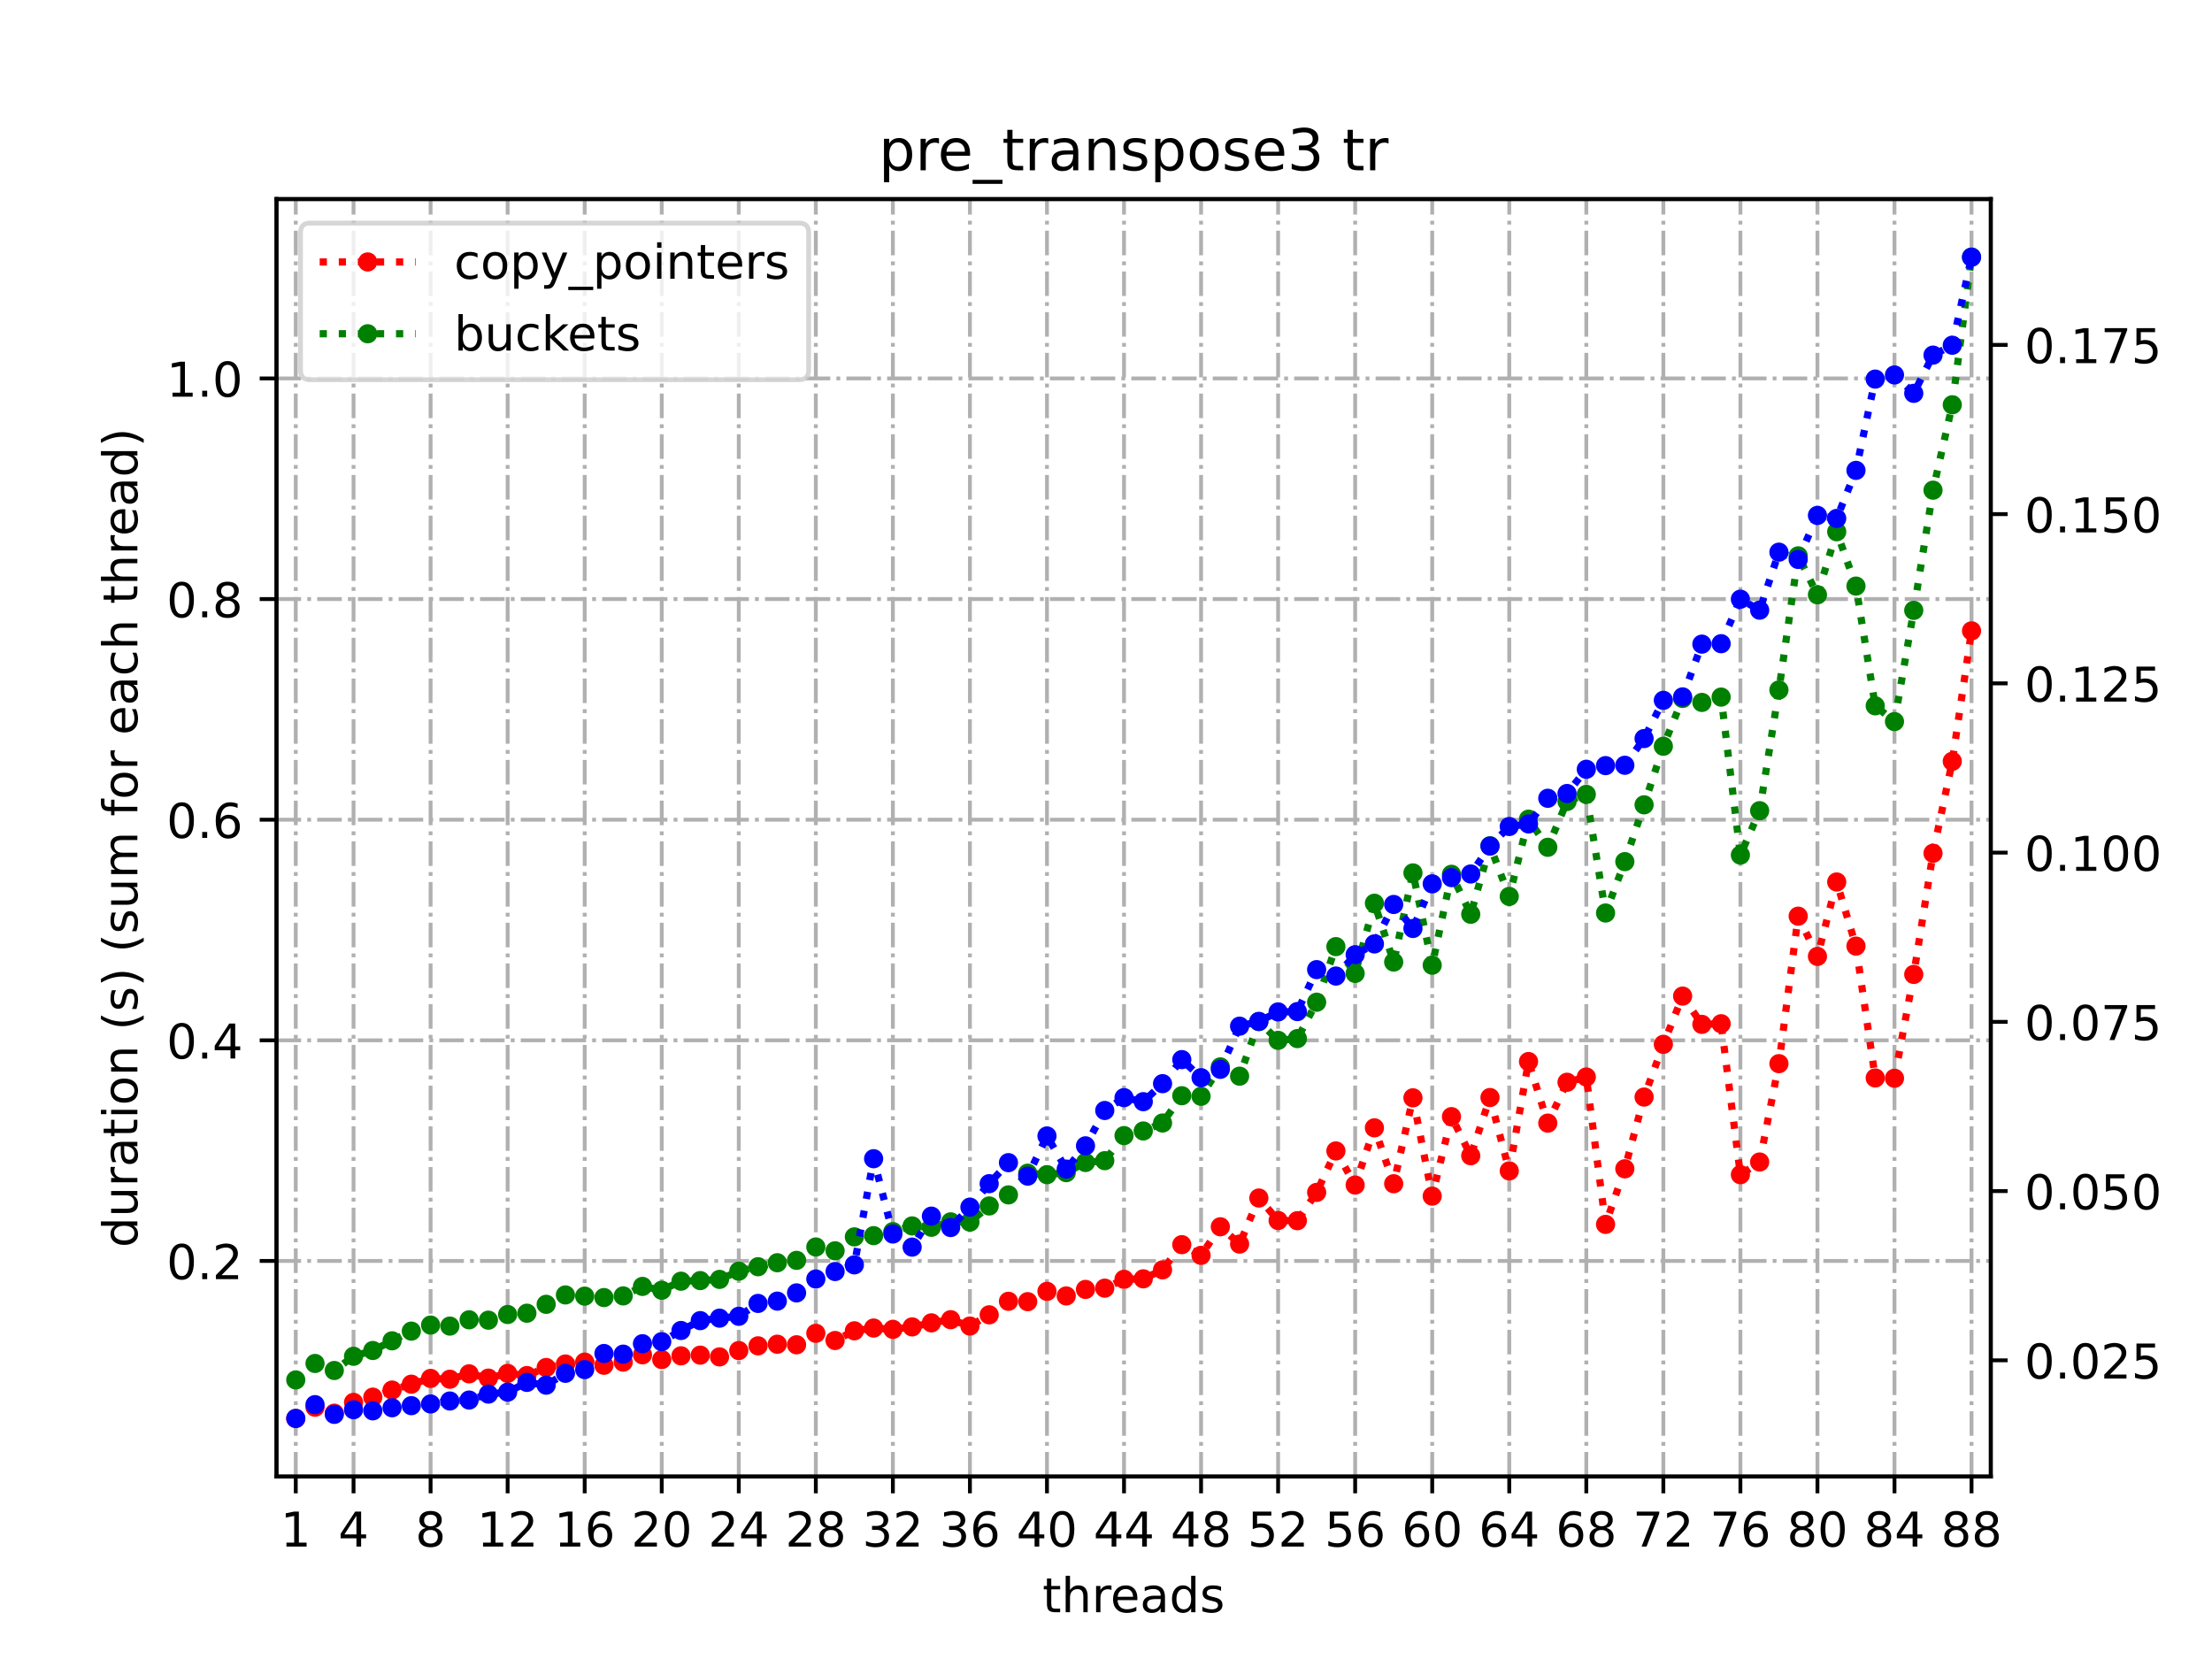 <?xml version="1.0" encoding="utf-8" standalone="no"?>
<!DOCTYPE svg PUBLIC "-//W3C//DTD SVG 1.1//EN"
  "http://www.w3.org/Graphics/SVG/1.1/DTD/svg11.dtd">
<!-- Created with matplotlib (https://matplotlib.org/) -->
<svg height="345.6pt" version="1.1" viewBox="0 0 460.8 345.6" width="460.8pt" xmlns="http://www.w3.org/2000/svg" xmlns:xlink="http://www.w3.org/1999/xlink">
 <defs>
  <style type="text/css">*{stroke-linecap:butt;stroke-linejoin:round;}</style>
 </defs>
 <g id="figure_1">
  <g id="patch_1">
   <path d="M 0 345.6 
L 460.8 345.6 
L 460.8 0 
L 0 0 
z
" style="fill:#ffffff;"/>
  </g>
  <g id="axes_1">
   <g id="patch_2">
    <path d="M 57.6 307.584 
L 414.72 307.584 
L 414.72 41.472 
L 57.6 41.472 
z
" style="fill:#ffffff;"/>
   </g>
   <g id="matplotlib.axis_1">
    <g id="xtick_1">
     <g id="line2d_1">
      <path clip-path="url(#p13b4683e29)" d="M 61.613 307.584 
L 61.613 41.472 
" style="fill:none;stroke:#b0b0b0;stroke-dasharray:5.12,1.28,0.8,1.28;stroke-dashoffset:0;stroke-width:0.8;"/>
     </g>
     <g id="line2d_2">
      <defs>
       <path d="M 0 0 
L 0 3.5 
" id="m12b7f9d4d7" style="stroke:#000000;stroke-width:0.8;"/>
      </defs>
      <g>
       <use style="stroke:#000000;stroke-width:0.8;" x="61.613" xlink:href="#m12b7f9d4d7" y="307.584"/>
      </g>
     </g>
     <g id="text_1">
      <!-- 1 -->
      <g transform="translate(58.431 322.182)scale(0.1 -0.1)">
       <defs>
        <path d="M 12.406 8.297 
L 28.516 8.297 
L 28.516 63.922 
L 10.984 60.406 
L 10.984 69.391 
L 28.422 72.906 
L 38.281 72.906 
L 38.281 8.297 
L 54.391 8.297 
L 54.391 0 
L 12.406 0 
z
" id="DejaVuSans-49"/>
       </defs>
       <use xlink:href="#DejaVuSans-49"/>
      </g>
     </g>
    </g>
    <g id="xtick_2">
     <g id="line2d_3">
      <path clip-path="url(#p13b4683e29)" d="M 73.65 307.584 
L 73.65 41.472 
" style="fill:none;stroke:#b0b0b0;stroke-dasharray:5.12,1.28,0.8,1.28;stroke-dashoffset:0;stroke-width:0.8;"/>
     </g>
     <g id="line2d_4">
      <g>
       <use style="stroke:#000000;stroke-width:0.8;" x="73.65" xlink:href="#m12b7f9d4d7" y="307.584"/>
      </g>
     </g>
     <g id="text_2">
      <!-- 4 -->
      <g transform="translate(70.469 322.182)scale(0.1 -0.1)">
       <defs>
        <path d="M 37.797 64.312 
L 12.891 25.391 
L 37.797 25.391 
z
M 35.203 72.906 
L 47.609 72.906 
L 47.609 25.391 
L 58.016 25.391 
L 58.016 17.188 
L 47.609 17.188 
L 47.609 0 
L 37.797 0 
L 37.797 17.188 
L 4.891 17.188 
L 4.891 26.703 
z
" id="DejaVuSans-52"/>
       </defs>
       <use xlink:href="#DejaVuSans-52"/>
      </g>
     </g>
    </g>
    <g id="xtick_3">
     <g id="line2d_5">
      <path clip-path="url(#p13b4683e29)" d="M 89.701 307.584 
L 89.701 41.472 
" style="fill:none;stroke:#b0b0b0;stroke-dasharray:5.12,1.28,0.8,1.28;stroke-dashoffset:0;stroke-width:0.8;"/>
     </g>
     <g id="line2d_6">
      <g>
       <use style="stroke:#000000;stroke-width:0.8;" x="89.701" xlink:href="#m12b7f9d4d7" y="307.584"/>
      </g>
     </g>
     <g id="text_3">
      <!-- 8 -->
      <g transform="translate(86.519 322.182)scale(0.1 -0.1)">
       <defs>
        <path d="M 31.781 34.625 
Q 24.75 34.625 20.719 30.859 
Q 16.703 27.094 16.703 20.516 
Q 16.703 13.922 20.719 10.156 
Q 24.75 6.391 31.781 6.391 
Q 38.812 6.391 42.859 10.172 
Q 46.922 13.969 46.922 20.516 
Q 46.922 27.094 42.891 30.859 
Q 38.875 34.625 31.781 34.625 
z
M 21.922 38.812 
Q 15.578 40.375 12.031 44.719 
Q 8.5 49.078 8.5 55.328 
Q 8.5 64.062 14.719 69.141 
Q 20.953 74.219 31.781 74.219 
Q 42.672 74.219 48.875 69.141 
Q 55.078 64.062 55.078 55.328 
Q 55.078 49.078 51.531 44.719 
Q 48 40.375 41.703 38.812 
Q 48.828 37.156 52.797 32.312 
Q 56.781 27.484 56.781 20.516 
Q 56.781 9.906 50.312 4.234 
Q 43.844 -1.422 31.781 -1.422 
Q 19.734 -1.422 13.25 4.234 
Q 6.781 9.906 6.781 20.516 
Q 6.781 27.484 10.781 32.312 
Q 14.797 37.156 21.922 38.812 
z
M 18.312 54.391 
Q 18.312 48.734 21.844 45.562 
Q 25.391 42.391 31.781 42.391 
Q 38.141 42.391 41.719 45.562 
Q 45.312 48.734 45.312 54.391 
Q 45.312 60.062 41.719 63.234 
Q 38.141 66.406 31.781 66.406 
Q 25.391 66.406 21.844 63.234 
Q 18.312 60.062 18.312 54.391 
z
" id="DejaVuSans-56"/>
       </defs>
       <use xlink:href="#DejaVuSans-56"/>
      </g>
     </g>
    </g>
    <g id="xtick_4">
     <g id="line2d_7">
      <path clip-path="url(#p13b4683e29)" d="M 105.751 307.584 
L 105.751 41.472 
" style="fill:none;stroke:#b0b0b0;stroke-dasharray:5.12,1.28,0.8,1.28;stroke-dashoffset:0;stroke-width:0.8;"/>
     </g>
     <g id="line2d_8">
      <g>
       <use style="stroke:#000000;stroke-width:0.8;" x="105.751" xlink:href="#m12b7f9d4d7" y="307.584"/>
      </g>
     </g>
     <g id="text_4">
      <!-- 12 -->
      <g transform="translate(99.389 322.182)scale(0.1 -0.1)">
       <defs>
        <path d="M 19.188 8.297 
L 53.609 8.297 
L 53.609 0 
L 7.328 0 
L 7.328 8.297 
Q 12.938 14.109 22.625 23.891 
Q 32.328 33.688 34.812 36.531 
Q 39.547 41.844 41.422 45.531 
Q 43.312 49.219 43.312 52.781 
Q 43.312 58.594 39.234 62.25 
Q 35.156 65.922 28.609 65.922 
Q 23.969 65.922 18.812 64.312 
Q 13.672 62.703 7.812 59.422 
L 7.812 69.391 
Q 13.766 71.781 18.938 73 
Q 24.125 74.219 28.422 74.219 
Q 39.75 74.219 46.484 68.547 
Q 53.219 62.891 53.219 53.422 
Q 53.219 48.922 51.531 44.891 
Q 49.859 40.875 45.406 35.406 
Q 44.188 33.984 37.641 27.219 
Q 31.109 20.453 19.188 8.297 
z
" id="DejaVuSans-50"/>
       </defs>
       <use xlink:href="#DejaVuSans-49"/>
       <use x="63.623" xlink:href="#DejaVuSans-50"/>
      </g>
     </g>
    </g>
    <g id="xtick_5">
     <g id="line2d_9">
      <path clip-path="url(#p13b4683e29)" d="M 121.801 307.584 
L 121.801 41.472 
" style="fill:none;stroke:#b0b0b0;stroke-dasharray:5.12,1.28,0.8,1.28;stroke-dashoffset:0;stroke-width:0.8;"/>
     </g>
     <g id="line2d_10">
      <g>
       <use style="stroke:#000000;stroke-width:0.8;" x="121.801" xlink:href="#m12b7f9d4d7" y="307.584"/>
      </g>
     </g>
     <g id="text_5">
      <!-- 16 -->
      <g transform="translate(115.439 322.182)scale(0.1 -0.1)">
       <defs>
        <path d="M 33.016 40.375 
Q 26.375 40.375 22.484 35.828 
Q 18.609 31.297 18.609 23.391 
Q 18.609 15.531 22.484 10.953 
Q 26.375 6.391 33.016 6.391 
Q 39.656 6.391 43.531 10.953 
Q 47.406 15.531 47.406 23.391 
Q 47.406 31.297 43.531 35.828 
Q 39.656 40.375 33.016 40.375 
z
M 52.594 71.297 
L 52.594 62.312 
Q 48.875 64.062 45.094 64.984 
Q 41.312 65.922 37.594 65.922 
Q 27.828 65.922 22.672 59.328 
Q 17.531 52.734 16.797 39.406 
Q 19.672 43.656 24.016 45.922 
Q 28.375 48.188 33.594 48.188 
Q 44.578 48.188 50.953 41.516 
Q 57.328 34.859 57.328 23.391 
Q 57.328 12.156 50.688 5.359 
Q 44.047 -1.422 33.016 -1.422 
Q 20.359 -1.422 13.672 8.266 
Q 6.984 17.969 6.984 36.375 
Q 6.984 53.656 15.188 63.938 
Q 23.391 74.219 37.203 74.219 
Q 40.922 74.219 44.703 73.484 
Q 48.484 72.75 52.594 71.297 
z
" id="DejaVuSans-54"/>
       </defs>
       <use xlink:href="#DejaVuSans-49"/>
       <use x="63.623" xlink:href="#DejaVuSans-54"/>
      </g>
     </g>
    </g>
    <g id="xtick_6">
     <g id="line2d_11">
      <path clip-path="url(#p13b4683e29)" d="M 137.852 307.584 
L 137.852 41.472 
" style="fill:none;stroke:#b0b0b0;stroke-dasharray:5.12,1.28,0.8,1.28;stroke-dashoffset:0;stroke-width:0.8;"/>
     </g>
     <g id="line2d_12">
      <g>
       <use style="stroke:#000000;stroke-width:0.8;" x="137.852" xlink:href="#m12b7f9d4d7" y="307.584"/>
      </g>
     </g>
     <g id="text_6">
      <!-- 20 -->
      <g transform="translate(131.489 322.182)scale(0.1 -0.1)">
       <defs>
        <path d="M 31.781 66.406 
Q 24.172 66.406 20.328 58.906 
Q 16.5 51.422 16.5 36.375 
Q 16.5 21.391 20.328 13.891 
Q 24.172 6.391 31.781 6.391 
Q 39.453 6.391 43.281 13.891 
Q 47.125 21.391 47.125 36.375 
Q 47.125 51.422 43.281 58.906 
Q 39.453 66.406 31.781 66.406 
z
M 31.781 74.219 
Q 44.047 74.219 50.516 64.516 
Q 56.984 54.828 56.984 36.375 
Q 56.984 17.969 50.516 8.266 
Q 44.047 -1.422 31.781 -1.422 
Q 19.531 -1.422 13.062 8.266 
Q 6.594 17.969 6.594 36.375 
Q 6.594 54.828 13.062 64.516 
Q 19.531 74.219 31.781 74.219 
z
" id="DejaVuSans-48"/>
       </defs>
       <use xlink:href="#DejaVuSans-50"/>
       <use x="63.623" xlink:href="#DejaVuSans-48"/>
      </g>
     </g>
    </g>
    <g id="xtick_7">
     <g id="line2d_13">
      <path clip-path="url(#p13b4683e29)" d="M 153.902 307.584 
L 153.902 41.472 
" style="fill:none;stroke:#b0b0b0;stroke-dasharray:5.12,1.28,0.8,1.28;stroke-dashoffset:0;stroke-width:0.8;"/>
     </g>
     <g id="line2d_14">
      <g>
       <use style="stroke:#000000;stroke-width:0.8;" x="153.902" xlink:href="#m12b7f9d4d7" y="307.584"/>
      </g>
     </g>
     <g id="text_7">
      <!-- 24 -->
      <g transform="translate(147.54 322.182)scale(0.1 -0.1)">
       <use xlink:href="#DejaVuSans-50"/>
       <use x="63.623" xlink:href="#DejaVuSans-52"/>
      </g>
     </g>
    </g>
    <g id="xtick_8">
     <g id="line2d_15">
      <path clip-path="url(#p13b4683e29)" d="M 169.952 307.584 
L 169.952 41.472 
" style="fill:none;stroke:#b0b0b0;stroke-dasharray:5.12,1.28,0.8,1.28;stroke-dashoffset:0;stroke-width:0.8;"/>
     </g>
     <g id="line2d_16">
      <g>
       <use style="stroke:#000000;stroke-width:0.8;" x="169.952" xlink:href="#m12b7f9d4d7" y="307.584"/>
      </g>
     </g>
     <g id="text_8">
      <!-- 28 -->
      <g transform="translate(163.59 322.182)scale(0.1 -0.1)">
       <use xlink:href="#DejaVuSans-50"/>
       <use x="63.623" xlink:href="#DejaVuSans-56"/>
      </g>
     </g>
    </g>
    <g id="xtick_9">
     <g id="line2d_17">
      <path clip-path="url(#p13b4683e29)" d="M 186.003 307.584 
L 186.003 41.472 
" style="fill:none;stroke:#b0b0b0;stroke-dasharray:5.12,1.28,0.8,1.28;stroke-dashoffset:0;stroke-width:0.8;"/>
     </g>
     <g id="line2d_18">
      <g>
       <use style="stroke:#000000;stroke-width:0.8;" x="186.003" xlink:href="#m12b7f9d4d7" y="307.584"/>
      </g>
     </g>
     <g id="text_9">
      <!-- 32 -->
      <g transform="translate(179.64 322.182)scale(0.1 -0.1)">
       <defs>
        <path d="M 40.578 39.312 
Q 47.656 37.797 51.625 33 
Q 55.609 28.219 55.609 21.188 
Q 55.609 10.406 48.188 4.484 
Q 40.766 -1.422 27.094 -1.422 
Q 22.516 -1.422 17.656 -0.516 
Q 12.797 0.391 7.625 2.203 
L 7.625 11.719 
Q 11.719 9.328 16.594 8.109 
Q 21.484 6.891 26.812 6.891 
Q 36.078 6.891 40.938 10.547 
Q 45.797 14.203 45.797 21.188 
Q 45.797 27.641 41.281 31.266 
Q 36.766 34.906 28.719 34.906 
L 20.219 34.906 
L 20.219 43.016 
L 29.109 43.016 
Q 36.375 43.016 40.234 45.922 
Q 44.094 48.828 44.094 54.297 
Q 44.094 59.906 40.109 62.906 
Q 36.141 65.922 28.719 65.922 
Q 24.656 65.922 20.016 65.031 
Q 15.375 64.156 9.812 62.312 
L 9.812 71.094 
Q 15.438 72.656 20.344 73.438 
Q 25.25 74.219 29.594 74.219 
Q 40.828 74.219 47.359 69.109 
Q 53.906 64.016 53.906 55.328 
Q 53.906 49.266 50.438 45.094 
Q 46.969 40.922 40.578 39.312 
z
" id="DejaVuSans-51"/>
       </defs>
       <use xlink:href="#DejaVuSans-51"/>
       <use x="63.623" xlink:href="#DejaVuSans-50"/>
      </g>
     </g>
    </g>
    <g id="xtick_10">
     <g id="line2d_19">
      <path clip-path="url(#p13b4683e29)" d="M 202.053 307.584 
L 202.053 41.472 
" style="fill:none;stroke:#b0b0b0;stroke-dasharray:5.12,1.28,0.8,1.28;stroke-dashoffset:0;stroke-width:0.8;"/>
     </g>
     <g id="line2d_20">
      <g>
       <use style="stroke:#000000;stroke-width:0.8;" x="202.053" xlink:href="#m12b7f9d4d7" y="307.584"/>
      </g>
     </g>
     <g id="text_10">
      <!-- 36 -->
      <g transform="translate(195.691 322.182)scale(0.1 -0.1)">
       <use xlink:href="#DejaVuSans-51"/>
       <use x="63.623" xlink:href="#DejaVuSans-54"/>
      </g>
     </g>
    </g>
    <g id="xtick_11">
     <g id="line2d_21">
      <path clip-path="url(#p13b4683e29)" d="M 218.103 307.584 
L 218.103 41.472 
" style="fill:none;stroke:#b0b0b0;stroke-dasharray:5.12,1.28,0.8,1.28;stroke-dashoffset:0;stroke-width:0.8;"/>
     </g>
     <g id="line2d_22">
      <g>
       <use style="stroke:#000000;stroke-width:0.8;" x="218.103" xlink:href="#m12b7f9d4d7" y="307.584"/>
      </g>
     </g>
     <g id="text_11">
      <!-- 40 -->
      <g transform="translate(211.741 322.182)scale(0.1 -0.1)">
       <use xlink:href="#DejaVuSans-52"/>
       <use x="63.623" xlink:href="#DejaVuSans-48"/>
      </g>
     </g>
    </g>
    <g id="xtick_12">
     <g id="line2d_23">
      <path clip-path="url(#p13b4683e29)" d="M 234.154 307.584 
L 234.154 41.472 
" style="fill:none;stroke:#b0b0b0;stroke-dasharray:5.12,1.28,0.8,1.28;stroke-dashoffset:0;stroke-width:0.8;"/>
     </g>
     <g id="line2d_24">
      <g>
       <use style="stroke:#000000;stroke-width:0.8;" x="234.154" xlink:href="#m12b7f9d4d7" y="307.584"/>
      </g>
     </g>
     <g id="text_12">
      <!-- 44 -->
      <g transform="translate(227.791 322.182)scale(0.1 -0.1)">
       <use xlink:href="#DejaVuSans-52"/>
       <use x="63.623" xlink:href="#DejaVuSans-52"/>
      </g>
     </g>
    </g>
    <g id="xtick_13">
     <g id="line2d_25">
      <path clip-path="url(#p13b4683e29)" d="M 250.204 307.584 
L 250.204 41.472 
" style="fill:none;stroke:#b0b0b0;stroke-dasharray:5.12,1.28,0.8,1.28;stroke-dashoffset:0;stroke-width:0.8;"/>
     </g>
     <g id="line2d_26">
      <g>
       <use style="stroke:#000000;stroke-width:0.8;" x="250.204" xlink:href="#m12b7f9d4d7" y="307.584"/>
      </g>
     </g>
     <g id="text_13">
      <!-- 48 -->
      <g transform="translate(243.842 322.182)scale(0.1 -0.1)">
       <use xlink:href="#DejaVuSans-52"/>
       <use x="63.623" xlink:href="#DejaVuSans-56"/>
      </g>
     </g>
    </g>
    <g id="xtick_14">
     <g id="line2d_27">
      <path clip-path="url(#p13b4683e29)" d="M 266.254 307.584 
L 266.254 41.472 
" style="fill:none;stroke:#b0b0b0;stroke-dasharray:5.12,1.28,0.8,1.28;stroke-dashoffset:0;stroke-width:0.8;"/>
     </g>
     <g id="line2d_28">
      <g>
       <use style="stroke:#000000;stroke-width:0.8;" x="266.254" xlink:href="#m12b7f9d4d7" y="307.584"/>
      </g>
     </g>
     <g id="text_14">
      <!-- 52 -->
      <g transform="translate(259.892 322.182)scale(0.1 -0.1)">
       <defs>
        <path d="M 10.797 72.906 
L 49.516 72.906 
L 49.516 64.594 
L 19.828 64.594 
L 19.828 46.734 
Q 21.969 47.469 24.109 47.828 
Q 26.266 48.188 28.422 48.188 
Q 40.625 48.188 47.75 41.5 
Q 54.891 34.812 54.891 23.391 
Q 54.891 11.625 47.562 5.094 
Q 40.234 -1.422 26.906 -1.422 
Q 22.312 -1.422 17.547 -0.641 
Q 12.797 0.141 7.719 1.703 
L 7.719 11.625 
Q 12.109 9.234 16.797 8.062 
Q 21.484 6.891 26.703 6.891 
Q 35.156 6.891 40.078 11.328 
Q 45.016 15.766 45.016 23.391 
Q 45.016 31 40.078 35.438 
Q 35.156 39.891 26.703 39.891 
Q 22.75 39.891 18.812 39.016 
Q 14.891 38.141 10.797 36.281 
z
" id="DejaVuSans-53"/>
       </defs>
       <use xlink:href="#DejaVuSans-53"/>
       <use x="63.623" xlink:href="#DejaVuSans-50"/>
      </g>
     </g>
    </g>
    <g id="xtick_15">
     <g id="line2d_29">
      <path clip-path="url(#p13b4683e29)" d="M 282.305 307.584 
L 282.305 41.472 
" style="fill:none;stroke:#b0b0b0;stroke-dasharray:5.12,1.28,0.8,1.28;stroke-dashoffset:0;stroke-width:0.8;"/>
     </g>
     <g id="line2d_30">
      <g>
       <use style="stroke:#000000;stroke-width:0.8;" x="282.305" xlink:href="#m12b7f9d4d7" y="307.584"/>
      </g>
     </g>
     <g id="text_15">
      <!-- 56 -->
      <g transform="translate(275.942 322.182)scale(0.1 -0.1)">
       <use xlink:href="#DejaVuSans-53"/>
       <use x="63.623" xlink:href="#DejaVuSans-54"/>
      </g>
     </g>
    </g>
    <g id="xtick_16">
     <g id="line2d_31">
      <path clip-path="url(#p13b4683e29)" d="M 298.355 307.584 
L 298.355 41.472 
" style="fill:none;stroke:#b0b0b0;stroke-dasharray:5.12,1.28,0.8,1.28;stroke-dashoffset:0;stroke-width:0.8;"/>
     </g>
     <g id="line2d_32">
      <g>
       <use style="stroke:#000000;stroke-width:0.8;" x="298.355" xlink:href="#m12b7f9d4d7" y="307.584"/>
      </g>
     </g>
     <g id="text_16">
      <!-- 60 -->
      <g transform="translate(291.993 322.182)scale(0.1 -0.1)">
       <use xlink:href="#DejaVuSans-54"/>
       <use x="63.623" xlink:href="#DejaVuSans-48"/>
      </g>
     </g>
    </g>
    <g id="xtick_17">
     <g id="line2d_33">
      <path clip-path="url(#p13b4683e29)" d="M 314.405 307.584 
L 314.405 41.472 
" style="fill:none;stroke:#b0b0b0;stroke-dasharray:5.12,1.28,0.8,1.28;stroke-dashoffset:0;stroke-width:0.8;"/>
     </g>
     <g id="line2d_34">
      <g>
       <use style="stroke:#000000;stroke-width:0.8;" x="314.405" xlink:href="#m12b7f9d4d7" y="307.584"/>
      </g>
     </g>
     <g id="text_17">
      <!-- 64 -->
      <g transform="translate(308.043 322.182)scale(0.1 -0.1)">
       <use xlink:href="#DejaVuSans-54"/>
       <use x="63.623" xlink:href="#DejaVuSans-52"/>
      </g>
     </g>
    </g>
    <g id="xtick_18">
     <g id="line2d_35">
      <path clip-path="url(#p13b4683e29)" d="M 330.456 307.584 
L 330.456 41.472 
" style="fill:none;stroke:#b0b0b0;stroke-dasharray:5.12,1.28,0.8,1.28;stroke-dashoffset:0;stroke-width:0.8;"/>
     </g>
     <g id="line2d_36">
      <g>
       <use style="stroke:#000000;stroke-width:0.8;" x="330.456" xlink:href="#m12b7f9d4d7" y="307.584"/>
      </g>
     </g>
     <g id="text_18">
      <!-- 68 -->
      <g transform="translate(324.093 322.182)scale(0.1 -0.1)">
       <use xlink:href="#DejaVuSans-54"/>
       <use x="63.623" xlink:href="#DejaVuSans-56"/>
      </g>
     </g>
    </g>
    <g id="xtick_19">
     <g id="line2d_37">
      <path clip-path="url(#p13b4683e29)" d="M 346.506 307.584 
L 346.506 41.472 
" style="fill:none;stroke:#b0b0b0;stroke-dasharray:5.12,1.28,0.8,1.28;stroke-dashoffset:0;stroke-width:0.8;"/>
     </g>
     <g id="line2d_38">
      <g>
       <use style="stroke:#000000;stroke-width:0.8;" x="346.506" xlink:href="#m12b7f9d4d7" y="307.584"/>
      </g>
     </g>
     <g id="text_19">
      <!-- 72 -->
      <g transform="translate(340.144 322.182)scale(0.1 -0.1)">
       <defs>
        <path d="M 8.203 72.906 
L 55.078 72.906 
L 55.078 68.703 
L 28.609 0 
L 18.312 0 
L 43.219 64.594 
L 8.203 64.594 
z
" id="DejaVuSans-55"/>
       </defs>
       <use xlink:href="#DejaVuSans-55"/>
       <use x="63.623" xlink:href="#DejaVuSans-50"/>
      </g>
     </g>
    </g>
    <g id="xtick_20">
     <g id="line2d_39">
      <path clip-path="url(#p13b4683e29)" d="M 362.556 307.584 
L 362.556 41.472 
" style="fill:none;stroke:#b0b0b0;stroke-dasharray:5.12,1.28,0.8,1.28;stroke-dashoffset:0;stroke-width:0.8;"/>
     </g>
     <g id="line2d_40">
      <g>
       <use style="stroke:#000000;stroke-width:0.8;" x="362.556" xlink:href="#m12b7f9d4d7" y="307.584"/>
      </g>
     </g>
     <g id="text_20">
      <!-- 76 -->
      <g transform="translate(356.194 322.182)scale(0.1 -0.1)">
       <use xlink:href="#DejaVuSans-55"/>
       <use x="63.623" xlink:href="#DejaVuSans-54"/>
      </g>
     </g>
    </g>
    <g id="xtick_21">
     <g id="line2d_41">
      <path clip-path="url(#p13b4683e29)" d="M 378.607 307.584 
L 378.607 41.472 
" style="fill:none;stroke:#b0b0b0;stroke-dasharray:5.12,1.28,0.8,1.28;stroke-dashoffset:0;stroke-width:0.8;"/>
     </g>
     <g id="line2d_42">
      <g>
       <use style="stroke:#000000;stroke-width:0.8;" x="378.607" xlink:href="#m12b7f9d4d7" y="307.584"/>
      </g>
     </g>
     <g id="text_21">
      <!-- 80 -->
      <g transform="translate(372.244 322.182)scale(0.1 -0.1)">
       <use xlink:href="#DejaVuSans-56"/>
       <use x="63.623" xlink:href="#DejaVuSans-48"/>
      </g>
     </g>
    </g>
    <g id="xtick_22">
     <g id="line2d_43">
      <path clip-path="url(#p13b4683e29)" d="M 394.657 307.584 
L 394.657 41.472 
" style="fill:none;stroke:#b0b0b0;stroke-dasharray:5.12,1.28,0.8,1.28;stroke-dashoffset:0;stroke-width:0.8;"/>
     </g>
     <g id="line2d_44">
      <g>
       <use style="stroke:#000000;stroke-width:0.8;" x="394.657" xlink:href="#m12b7f9d4d7" y="307.584"/>
      </g>
     </g>
     <g id="text_22">
      <!-- 84 -->
      <g transform="translate(388.295 322.182)scale(0.1 -0.1)">
       <use xlink:href="#DejaVuSans-56"/>
       <use x="63.623" xlink:href="#DejaVuSans-52"/>
      </g>
     </g>
    </g>
    <g id="xtick_23">
     <g id="line2d_45">
      <path clip-path="url(#p13b4683e29)" d="M 410.707 307.584 
L 410.707 41.472 
" style="fill:none;stroke:#b0b0b0;stroke-dasharray:5.12,1.28,0.8,1.28;stroke-dashoffset:0;stroke-width:0.8;"/>
     </g>
     <g id="line2d_46">
      <g>
       <use style="stroke:#000000;stroke-width:0.8;" x="410.707" xlink:href="#m12b7f9d4d7" y="307.584"/>
      </g>
     </g>
     <g id="text_23">
      <!-- 88 -->
      <g transform="translate(404.345 322.182)scale(0.1 -0.1)">
       <use xlink:href="#DejaVuSans-56"/>
       <use x="63.623" xlink:href="#DejaVuSans-56"/>
      </g>
     </g>
    </g>
    <g id="text_24">
     <!-- threads -->
     <g transform="translate(217.169 335.861)scale(0.1 -0.1)">
      <defs>
       <path d="M 18.312 70.219 
L 18.312 54.688 
L 36.812 54.688 
L 36.812 47.703 
L 18.312 47.703 
L 18.312 18.016 
Q 18.312 11.328 20.141 9.422 
Q 21.969 7.516 27.594 7.516 
L 36.812 7.516 
L 36.812 0 
L 27.594 0 
Q 17.188 0 13.234 3.875 
Q 9.281 7.766 9.281 18.016 
L 9.281 47.703 
L 2.688 47.703 
L 2.688 54.688 
L 9.281 54.688 
L 9.281 70.219 
z
" id="DejaVuSans-116"/>
       <path d="M 54.891 33.016 
L 54.891 0 
L 45.906 0 
L 45.906 32.719 
Q 45.906 40.484 42.875 44.328 
Q 39.844 48.188 33.797 48.188 
Q 26.516 48.188 22.312 43.547 
Q 18.109 38.922 18.109 30.906 
L 18.109 0 
L 9.078 0 
L 9.078 75.984 
L 18.109 75.984 
L 18.109 46.188 
Q 21.344 51.125 25.703 53.562 
Q 30.078 56 35.797 56 
Q 45.219 56 50.047 50.172 
Q 54.891 44.344 54.891 33.016 
z
" id="DejaVuSans-104"/>
       <path d="M 41.109 46.297 
Q 39.594 47.172 37.812 47.578 
Q 36.031 48 33.891 48 
Q 26.266 48 22.188 43.047 
Q 18.109 38.094 18.109 28.812 
L 18.109 0 
L 9.078 0 
L 9.078 54.688 
L 18.109 54.688 
L 18.109 46.188 
Q 20.953 51.172 25.484 53.578 
Q 30.031 56 36.531 56 
Q 37.453 56 38.578 55.875 
Q 39.703 55.766 41.062 55.516 
z
" id="DejaVuSans-114"/>
       <path d="M 56.203 29.594 
L 56.203 25.203 
L 14.891 25.203 
Q 15.484 15.922 20.484 11.062 
Q 25.484 6.203 34.422 6.203 
Q 39.594 6.203 44.453 7.469 
Q 49.312 8.734 54.109 11.281 
L 54.109 2.781 
Q 49.266 0.734 44.188 -0.344 
Q 39.109 -1.422 33.891 -1.422 
Q 20.797 -1.422 13.156 6.188 
Q 5.516 13.812 5.516 26.812 
Q 5.516 40.234 12.766 48.109 
Q 20.016 56 32.328 56 
Q 43.359 56 49.781 48.891 
Q 56.203 41.797 56.203 29.594 
z
M 47.219 32.234 
Q 47.125 39.594 43.094 43.984 
Q 39.062 48.391 32.422 48.391 
Q 24.906 48.391 20.391 44.141 
Q 15.875 39.891 15.188 32.172 
z
" id="DejaVuSans-101"/>
       <path d="M 34.281 27.484 
Q 23.391 27.484 19.188 25 
Q 14.984 22.516 14.984 16.5 
Q 14.984 11.719 18.141 8.906 
Q 21.297 6.109 26.703 6.109 
Q 34.188 6.109 38.703 11.406 
Q 43.219 16.703 43.219 25.484 
L 43.219 27.484 
z
M 52.203 31.203 
L 52.203 0 
L 43.219 0 
L 43.219 8.297 
Q 40.141 3.328 35.547 0.953 
Q 30.953 -1.422 24.312 -1.422 
Q 15.922 -1.422 10.953 3.297 
Q 6 8.016 6 15.922 
Q 6 25.141 12.172 29.828 
Q 18.359 34.516 30.609 34.516 
L 43.219 34.516 
L 43.219 35.406 
Q 43.219 41.609 39.141 45 
Q 35.062 48.391 27.688 48.391 
Q 23 48.391 18.547 47.266 
Q 14.109 46.141 10.016 43.891 
L 10.016 52.203 
Q 14.938 54.109 19.578 55.047 
Q 24.219 56 28.609 56 
Q 40.484 56 46.344 49.844 
Q 52.203 43.703 52.203 31.203 
z
" id="DejaVuSans-97"/>
       <path d="M 45.406 46.391 
L 45.406 75.984 
L 54.391 75.984 
L 54.391 0 
L 45.406 0 
L 45.406 8.203 
Q 42.578 3.328 38.25 0.953 
Q 33.938 -1.422 27.875 -1.422 
Q 17.969 -1.422 11.734 6.484 
Q 5.516 14.406 5.516 27.297 
Q 5.516 40.188 11.734 48.094 
Q 17.969 56 27.875 56 
Q 33.938 56 38.25 53.625 
Q 42.578 51.266 45.406 46.391 
z
M 14.797 27.297 
Q 14.797 17.391 18.875 11.75 
Q 22.953 6.109 30.078 6.109 
Q 37.203 6.109 41.297 11.75 
Q 45.406 17.391 45.406 27.297 
Q 45.406 37.203 41.297 42.844 
Q 37.203 48.484 30.078 48.484 
Q 22.953 48.484 18.875 42.844 
Q 14.797 37.203 14.797 27.297 
z
" id="DejaVuSans-100"/>
       <path d="M 44.281 53.078 
L 44.281 44.578 
Q 40.484 46.531 36.375 47.5 
Q 32.281 48.484 27.875 48.484 
Q 21.188 48.484 17.844 46.438 
Q 14.5 44.391 14.5 40.281 
Q 14.5 37.156 16.891 35.375 
Q 19.281 33.594 26.516 31.984 
L 29.594 31.297 
Q 39.156 29.25 43.188 25.516 
Q 47.219 21.781 47.219 15.094 
Q 47.219 7.469 41.188 3.016 
Q 35.156 -1.422 24.609 -1.422 
Q 20.219 -1.422 15.453 -0.562 
Q 10.688 0.297 5.422 2 
L 5.422 11.281 
Q 10.406 8.688 15.234 7.391 
Q 20.062 6.109 24.812 6.109 
Q 31.156 6.109 34.562 8.281 
Q 37.984 10.453 37.984 14.406 
Q 37.984 18.062 35.516 20.016 
Q 33.062 21.969 24.703 23.781 
L 21.578 24.516 
Q 13.234 26.266 9.516 29.906 
Q 5.812 33.547 5.812 39.891 
Q 5.812 47.609 11.281 51.797 
Q 16.75 56 26.812 56 
Q 31.781 56 36.172 55.266 
Q 40.578 54.547 44.281 53.078 
z
" id="DejaVuSans-115"/>
      </defs>
      <use xlink:href="#DejaVuSans-116"/>
      <use x="39.209" xlink:href="#DejaVuSans-104"/>
      <use x="102.588" xlink:href="#DejaVuSans-114"/>
      <use x="141.451" xlink:href="#DejaVuSans-101"/>
      <use x="202.975" xlink:href="#DejaVuSans-97"/>
      <use x="264.254" xlink:href="#DejaVuSans-100"/>
      <use x="327.73" xlink:href="#DejaVuSans-115"/>
     </g>
    </g>
   </g>
   <g id="matplotlib.axis_2">
    <g id="ytick_1">
     <g id="line2d_47">
      <path clip-path="url(#p13b4683e29)" d="M 57.6 262.671 
L 414.72 262.671 
" style="fill:none;stroke:#b0b0b0;stroke-dasharray:5.12,1.28,0.8,1.28;stroke-dashoffset:0;stroke-width:0.8;"/>
     </g>
     <g id="line2d_48">
      <defs>
       <path d="M 0 0 
L -3.5 0 
" id="mefe34388e1" style="stroke:#000000;stroke-width:0.8;"/>
      </defs>
      <g>
       <use style="stroke:#000000;stroke-width:0.8;" x="57.6" xlink:href="#mefe34388e1" y="262.671"/>
      </g>
     </g>
     <g id="text_25">
      <!-- 0.2 -->
      <g transform="translate(34.697 266.47)scale(0.1 -0.1)">
       <defs>
        <path d="M 10.688 12.406 
L 21 12.406 
L 21 0 
L 10.688 0 
z
" id="DejaVuSans-46"/>
       </defs>
       <use xlink:href="#DejaVuSans-48"/>
       <use x="63.623" xlink:href="#DejaVuSans-46"/>
       <use x="95.41" xlink:href="#DejaVuSans-50"/>
      </g>
     </g>
    </g>
    <g id="ytick_2">
     <g id="line2d_49">
      <path clip-path="url(#p13b4683e29)" d="M 57.6 216.713 
L 414.72 216.713 
" style="fill:none;stroke:#b0b0b0;stroke-dasharray:5.12,1.28,0.8,1.28;stroke-dashoffset:0;stroke-width:0.8;"/>
     </g>
     <g id="line2d_50">
      <g>
       <use style="stroke:#000000;stroke-width:0.8;" x="57.6" xlink:href="#mefe34388e1" y="216.713"/>
      </g>
     </g>
     <g id="text_26">
      <!-- 0.4 -->
      <g transform="translate(34.697 220.512)scale(0.1 -0.1)">
       <use xlink:href="#DejaVuSans-48"/>
       <use x="63.623" xlink:href="#DejaVuSans-46"/>
       <use x="95.41" xlink:href="#DejaVuSans-52"/>
      </g>
     </g>
    </g>
    <g id="ytick_3">
     <g id="line2d_51">
      <path clip-path="url(#p13b4683e29)" d="M 57.6 170.755 
L 414.72 170.755 
" style="fill:none;stroke:#b0b0b0;stroke-dasharray:5.12,1.28,0.8,1.28;stroke-dashoffset:0;stroke-width:0.8;"/>
     </g>
     <g id="line2d_52">
      <g>
       <use style="stroke:#000000;stroke-width:0.8;" x="57.6" xlink:href="#mefe34388e1" y="170.755"/>
      </g>
     </g>
     <g id="text_27">
      <!-- 0.6 -->
      <g transform="translate(34.697 174.554)scale(0.1 -0.1)">
       <use xlink:href="#DejaVuSans-48"/>
       <use x="63.623" xlink:href="#DejaVuSans-46"/>
       <use x="95.41" xlink:href="#DejaVuSans-54"/>
      </g>
     </g>
    </g>
    <g id="ytick_4">
     <g id="line2d_53">
      <path clip-path="url(#p13b4683e29)" d="M 57.6 124.796 
L 414.72 124.796 
" style="fill:none;stroke:#b0b0b0;stroke-dasharray:5.12,1.28,0.8,1.28;stroke-dashoffset:0;stroke-width:0.8;"/>
     </g>
     <g id="line2d_54">
      <g>
       <use style="stroke:#000000;stroke-width:0.8;" x="57.6" xlink:href="#mefe34388e1" y="124.796"/>
      </g>
     </g>
     <g id="text_28">
      <!-- 0.8 -->
      <g transform="translate(34.697 128.596)scale(0.1 -0.1)">
       <use xlink:href="#DejaVuSans-48"/>
       <use x="63.623" xlink:href="#DejaVuSans-46"/>
       <use x="95.41" xlink:href="#DejaVuSans-56"/>
      </g>
     </g>
    </g>
    <g id="ytick_5">
     <g id="line2d_55">
      <path clip-path="url(#p13b4683e29)" d="M 57.6 78.838 
L 414.72 78.838 
" style="fill:none;stroke:#b0b0b0;stroke-dasharray:5.12,1.28,0.8,1.28;stroke-dashoffset:0;stroke-width:0.8;"/>
     </g>
     <g id="line2d_56">
      <g>
       <use style="stroke:#000000;stroke-width:0.8;" x="57.6" xlink:href="#mefe34388e1" y="78.838"/>
      </g>
     </g>
     <g id="text_29">
      <!-- 1.0 -->
      <g transform="translate(34.697 82.637)scale(0.1 -0.1)">
       <use xlink:href="#DejaVuSans-49"/>
       <use x="63.623" xlink:href="#DejaVuSans-46"/>
       <use x="95.41" xlink:href="#DejaVuSans-48"/>
      </g>
     </g>
    </g>
    <g id="text_30">
     <!-- duration (s) (sum for each thread) -->
     <g transform="translate(28.617 259.885)rotate(-90)scale(0.1 -0.1)">
      <defs>
       <path d="M 8.5 21.578 
L 8.5 54.688 
L 17.484 54.688 
L 17.484 21.922 
Q 17.484 14.156 20.5 10.266 
Q 23.531 6.391 29.594 6.391 
Q 36.859 6.391 41.078 11.031 
Q 45.312 15.672 45.312 23.688 
L 45.312 54.688 
L 54.297 54.688 
L 54.297 0 
L 45.312 0 
L 45.312 8.406 
Q 42.047 3.422 37.719 1 
Q 33.406 -1.422 27.688 -1.422 
Q 18.266 -1.422 13.375 4.438 
Q 8.5 10.297 8.5 21.578 
z
M 31.109 56 
z
" id="DejaVuSans-117"/>
       <path d="M 9.422 54.688 
L 18.406 54.688 
L 18.406 0 
L 9.422 0 
z
M 9.422 75.984 
L 18.406 75.984 
L 18.406 64.594 
L 9.422 64.594 
z
" id="DejaVuSans-105"/>
       <path d="M 30.609 48.391 
Q 23.391 48.391 19.188 42.75 
Q 14.984 37.109 14.984 27.297 
Q 14.984 17.484 19.156 11.844 
Q 23.344 6.203 30.609 6.203 
Q 37.797 6.203 41.984 11.859 
Q 46.188 17.531 46.188 27.297 
Q 46.188 37.016 41.984 42.703 
Q 37.797 48.391 30.609 48.391 
z
M 30.609 56 
Q 42.328 56 49.016 48.375 
Q 55.719 40.766 55.719 27.297 
Q 55.719 13.875 49.016 6.219 
Q 42.328 -1.422 30.609 -1.422 
Q 18.844 -1.422 12.172 6.219 
Q 5.516 13.875 5.516 27.297 
Q 5.516 40.766 12.172 48.375 
Q 18.844 56 30.609 56 
z
" id="DejaVuSans-111"/>
       <path d="M 54.891 33.016 
L 54.891 0 
L 45.906 0 
L 45.906 32.719 
Q 45.906 40.484 42.875 44.328 
Q 39.844 48.188 33.797 48.188 
Q 26.516 48.188 22.312 43.547 
Q 18.109 38.922 18.109 30.906 
L 18.109 0 
L 9.078 0 
L 9.078 54.688 
L 18.109 54.688 
L 18.109 46.188 
Q 21.344 51.125 25.703 53.562 
Q 30.078 56 35.797 56 
Q 45.219 56 50.047 50.172 
Q 54.891 44.344 54.891 33.016 
z
" id="DejaVuSans-110"/>
       <path id="DejaVuSans-32"/>
       <path d="M 31 75.875 
Q 24.469 64.656 21.281 53.656 
Q 18.109 42.672 18.109 31.391 
Q 18.109 20.125 21.312 9.062 
Q 24.516 -2 31 -13.188 
L 23.188 -13.188 
Q 15.875 -1.703 12.234 9.375 
Q 8.594 20.453 8.594 31.391 
Q 8.594 42.281 12.203 53.312 
Q 15.828 64.359 23.188 75.875 
z
" id="DejaVuSans-40"/>
       <path d="M 8.016 75.875 
L 15.828 75.875 
Q 23.141 64.359 26.781 53.312 
Q 30.422 42.281 30.422 31.391 
Q 30.422 20.453 26.781 9.375 
Q 23.141 -1.703 15.828 -13.188 
L 8.016 -13.188 
Q 14.5 -2 17.703 9.062 
Q 20.906 20.125 20.906 31.391 
Q 20.906 42.672 17.703 53.656 
Q 14.5 64.656 8.016 75.875 
z
" id="DejaVuSans-41"/>
       <path d="M 52 44.188 
Q 55.375 50.25 60.062 53.125 
Q 64.75 56 71.094 56 
Q 79.641 56 84.281 50.016 
Q 88.922 44.047 88.922 33.016 
L 88.922 0 
L 79.891 0 
L 79.891 32.719 
Q 79.891 40.578 77.094 44.375 
Q 74.312 48.188 68.609 48.188 
Q 61.625 48.188 57.562 43.547 
Q 53.516 38.922 53.516 30.906 
L 53.516 0 
L 44.484 0 
L 44.484 32.719 
Q 44.484 40.625 41.703 44.406 
Q 38.922 48.188 33.109 48.188 
Q 26.219 48.188 22.156 43.531 
Q 18.109 38.875 18.109 30.906 
L 18.109 0 
L 9.078 0 
L 9.078 54.688 
L 18.109 54.688 
L 18.109 46.188 
Q 21.188 51.219 25.484 53.609 
Q 29.781 56 35.688 56 
Q 41.656 56 45.828 52.969 
Q 50 49.953 52 44.188 
z
" id="DejaVuSans-109"/>
       <path d="M 37.109 75.984 
L 37.109 68.5 
L 28.516 68.5 
Q 23.688 68.5 21.797 66.547 
Q 19.922 64.594 19.922 59.516 
L 19.922 54.688 
L 34.719 54.688 
L 34.719 47.703 
L 19.922 47.703 
L 19.922 0 
L 10.891 0 
L 10.891 47.703 
L 2.297 47.703 
L 2.297 54.688 
L 10.891 54.688 
L 10.891 58.5 
Q 10.891 67.625 15.141 71.797 
Q 19.391 75.984 28.609 75.984 
z
" id="DejaVuSans-102"/>
       <path d="M 48.781 52.594 
L 48.781 44.188 
Q 44.969 46.297 41.141 47.344 
Q 37.312 48.391 33.406 48.391 
Q 24.656 48.391 19.812 42.844 
Q 14.984 37.312 14.984 27.297 
Q 14.984 17.281 19.812 11.734 
Q 24.656 6.203 33.406 6.203 
Q 37.312 6.203 41.141 7.25 
Q 44.969 8.297 48.781 10.406 
L 48.781 2.094 
Q 45.016 0.344 40.984 -0.531 
Q 36.969 -1.422 32.422 -1.422 
Q 20.062 -1.422 12.781 6.344 
Q 5.516 14.109 5.516 27.297 
Q 5.516 40.672 12.859 48.328 
Q 20.219 56 33.016 56 
Q 37.156 56 41.109 55.141 
Q 45.062 54.297 48.781 52.594 
z
" id="DejaVuSans-99"/>
      </defs>
      <use xlink:href="#DejaVuSans-100"/>
      <use x="63.477" xlink:href="#DejaVuSans-117"/>
      <use x="126.855" xlink:href="#DejaVuSans-114"/>
      <use x="167.969" xlink:href="#DejaVuSans-97"/>
      <use x="229.248" xlink:href="#DejaVuSans-116"/>
      <use x="268.457" xlink:href="#DejaVuSans-105"/>
      <use x="296.24" xlink:href="#DejaVuSans-111"/>
      <use x="357.422" xlink:href="#DejaVuSans-110"/>
      <use x="420.801" xlink:href="#DejaVuSans-32"/>
      <use x="452.588" xlink:href="#DejaVuSans-40"/>
      <use x="491.602" xlink:href="#DejaVuSans-115"/>
      <use x="543.701" xlink:href="#DejaVuSans-41"/>
      <use x="582.715" xlink:href="#DejaVuSans-32"/>
      <use x="614.502" xlink:href="#DejaVuSans-40"/>
      <use x="653.516" xlink:href="#DejaVuSans-115"/>
      <use x="705.615" xlink:href="#DejaVuSans-117"/>
      <use x="768.994" xlink:href="#DejaVuSans-109"/>
      <use x="866.406" xlink:href="#DejaVuSans-32"/>
      <use x="898.193" xlink:href="#DejaVuSans-102"/>
      <use x="933.398" xlink:href="#DejaVuSans-111"/>
      <use x="994.58" xlink:href="#DejaVuSans-114"/>
      <use x="1035.693" xlink:href="#DejaVuSans-32"/>
      <use x="1067.48" xlink:href="#DejaVuSans-101"/>
      <use x="1129.004" xlink:href="#DejaVuSans-97"/>
      <use x="1190.283" xlink:href="#DejaVuSans-99"/>
      <use x="1245.264" xlink:href="#DejaVuSans-104"/>
      <use x="1308.643" xlink:href="#DejaVuSans-32"/>
      <use x="1340.43" xlink:href="#DejaVuSans-116"/>
      <use x="1379.639" xlink:href="#DejaVuSans-104"/>
      <use x="1443.018" xlink:href="#DejaVuSans-114"/>
      <use x="1481.881" xlink:href="#DejaVuSans-101"/>
      <use x="1543.404" xlink:href="#DejaVuSans-97"/>
      <use x="1604.684" xlink:href="#DejaVuSans-100"/>
      <use x="1668.16" xlink:href="#DejaVuSans-41"/>
     </g>
    </g>
   </g>
   <g id="line2d_57">
    <path clip-path="url(#p13b4683e29)" d="M 61.613 295.488 
L 65.625 293.147 
L 69.638 294.402 
L 73.65 292.14 
L 77.663 291.054 
L 81.676 289.576 
L 85.688 288.35 
L 89.701 287.147 
L 93.713 287.319 
L 97.726 286.195 
L 101.738 287.087 
L 105.751 286.104 
L 109.764 286.553 
L 113.776 284.874 
L 117.789 284.142 
L 121.801 283.751 
L 125.814 284.411 
L 129.827 283.751 
L 133.839 282.229 
L 137.852 283.22 
L 141.864 282.444 
L 145.877 282.301 
L 149.889 282.666 
L 153.902 281.347 
L 157.915 280.361 
L 161.927 280.024 
L 165.94 280.143 
L 169.952 277.751 
L 173.965 279.25 
L 177.978 277.233 
L 181.99 276.657 
L 186.003 276.929 
L 190.015 276.416 
L 194.028 275.574 
L 198.04 274.916 
L 202.053 276.24 
L 206.066 273.902 
L 210.078 271.084 
L 214.091 271.157 
L 218.103 269.013 
L 222.116 269.967 
L 226.129 268.609 
L 230.141 268.348 
L 234.154 266.505 
L 238.166 266.403 
L 242.179 264.534 
L 246.191 259.285 
L 250.204 261.514 
L 254.217 255.559 
L 258.229 259.161 
L 262.242 249.569 
L 266.254 254.255 
L 270.267 254.295 
L 274.28 248.399 
L 278.292 239.761 
L 282.305 246.865 
L 286.317 234.95 
L 290.33 246.595 
L 294.342 228.698 
L 298.355 249.176 
L 302.368 232.616 
L 306.38 240.761 
L 310.393 228.637 
L 314.405 243.921 
L 318.418 221.139 
L 322.431 233.965 
L 326.443 225.454 
L 330.456 224.358 
L 334.468 255.061 
L 338.481 243.481 
L 342.493 228.538 
L 346.506 217.556 
L 350.519 207.502 
L 354.531 213.393 
L 358.544 213.261 
L 362.556 244.709 
L 366.569 242.067 
L 370.582 221.58 
L 374.594 190.857 
L 378.607 199.235 
L 382.619 183.733 
L 386.632 197.09 
L 390.644 224.557 
L 394.657 224.621 
L 398.67 202.985 
L 402.682 177.751 
L 406.695 158.596 
L 410.707 131.418 
" style="fill:none;stroke:#ff0000;stroke-dasharray:1.5,2.475;stroke-dashoffset:0;stroke-width:1.5;"/>
    <defs>
     <path d="M 0 1.5 
C 0.398 1.5 0.779 1.342 1.061 1.061 
C 1.342 0.779 1.5 0.398 1.5 0 
C 1.5 -0.398 1.342 -0.779 1.061 -1.061 
C 0.779 -1.342 0.398 -1.5 0 -1.5 
C -0.398 -1.5 -0.779 -1.342 -1.061 -1.061 
C -1.342 -0.779 -1.5 -0.398 -1.5 0 
C -1.5 0.398 -1.342 0.779 -1.061 1.061 
C -0.779 1.342 -0.398 1.5 0 1.5 
z
" id="m556f11fcb5" style="stroke:#ff0000;"/>
    </defs>
    <g clip-path="url(#p13b4683e29)">
     <use style="fill:#ff0000;stroke:#ff0000;" x="61.613" xlink:href="#m556f11fcb5" y="295.488"/>
     <use style="fill:#ff0000;stroke:#ff0000;" x="65.625" xlink:href="#m556f11fcb5" y="293.147"/>
     <use style="fill:#ff0000;stroke:#ff0000;" x="69.638" xlink:href="#m556f11fcb5" y="294.402"/>
     <use style="fill:#ff0000;stroke:#ff0000;" x="73.65" xlink:href="#m556f11fcb5" y="292.14"/>
     <use style="fill:#ff0000;stroke:#ff0000;" x="77.663" xlink:href="#m556f11fcb5" y="291.054"/>
     <use style="fill:#ff0000;stroke:#ff0000;" x="81.676" xlink:href="#m556f11fcb5" y="289.576"/>
     <use style="fill:#ff0000;stroke:#ff0000;" x="85.688" xlink:href="#m556f11fcb5" y="288.35"/>
     <use style="fill:#ff0000;stroke:#ff0000;" x="89.701" xlink:href="#m556f11fcb5" y="287.147"/>
     <use style="fill:#ff0000;stroke:#ff0000;" x="93.713" xlink:href="#m556f11fcb5" y="287.319"/>
     <use style="fill:#ff0000;stroke:#ff0000;" x="97.726" xlink:href="#m556f11fcb5" y="286.195"/>
     <use style="fill:#ff0000;stroke:#ff0000;" x="101.738" xlink:href="#m556f11fcb5" y="287.087"/>
     <use style="fill:#ff0000;stroke:#ff0000;" x="105.751" xlink:href="#m556f11fcb5" y="286.104"/>
     <use style="fill:#ff0000;stroke:#ff0000;" x="109.764" xlink:href="#m556f11fcb5" y="286.553"/>
     <use style="fill:#ff0000;stroke:#ff0000;" x="113.776" xlink:href="#m556f11fcb5" y="284.874"/>
     <use style="fill:#ff0000;stroke:#ff0000;" x="117.789" xlink:href="#m556f11fcb5" y="284.142"/>
     <use style="fill:#ff0000;stroke:#ff0000;" x="121.801" xlink:href="#m556f11fcb5" y="283.751"/>
     <use style="fill:#ff0000;stroke:#ff0000;" x="125.814" xlink:href="#m556f11fcb5" y="284.411"/>
     <use style="fill:#ff0000;stroke:#ff0000;" x="129.827" xlink:href="#m556f11fcb5" y="283.751"/>
     <use style="fill:#ff0000;stroke:#ff0000;" x="133.839" xlink:href="#m556f11fcb5" y="282.229"/>
     <use style="fill:#ff0000;stroke:#ff0000;" x="137.852" xlink:href="#m556f11fcb5" y="283.22"/>
     <use style="fill:#ff0000;stroke:#ff0000;" x="141.864" xlink:href="#m556f11fcb5" y="282.444"/>
     <use style="fill:#ff0000;stroke:#ff0000;" x="145.877" xlink:href="#m556f11fcb5" y="282.301"/>
     <use style="fill:#ff0000;stroke:#ff0000;" x="149.889" xlink:href="#m556f11fcb5" y="282.666"/>
     <use style="fill:#ff0000;stroke:#ff0000;" x="153.902" xlink:href="#m556f11fcb5" y="281.347"/>
     <use style="fill:#ff0000;stroke:#ff0000;" x="157.915" xlink:href="#m556f11fcb5" y="280.361"/>
     <use style="fill:#ff0000;stroke:#ff0000;" x="161.927" xlink:href="#m556f11fcb5" y="280.024"/>
     <use style="fill:#ff0000;stroke:#ff0000;" x="165.94" xlink:href="#m556f11fcb5" y="280.143"/>
     <use style="fill:#ff0000;stroke:#ff0000;" x="169.952" xlink:href="#m556f11fcb5" y="277.751"/>
     <use style="fill:#ff0000;stroke:#ff0000;" x="173.965" xlink:href="#m556f11fcb5" y="279.25"/>
     <use style="fill:#ff0000;stroke:#ff0000;" x="177.978" xlink:href="#m556f11fcb5" y="277.233"/>
     <use style="fill:#ff0000;stroke:#ff0000;" x="181.99" xlink:href="#m556f11fcb5" y="276.657"/>
     <use style="fill:#ff0000;stroke:#ff0000;" x="186.003" xlink:href="#m556f11fcb5" y="276.929"/>
     <use style="fill:#ff0000;stroke:#ff0000;" x="190.015" xlink:href="#m556f11fcb5" y="276.416"/>
     <use style="fill:#ff0000;stroke:#ff0000;" x="194.028" xlink:href="#m556f11fcb5" y="275.574"/>
     <use style="fill:#ff0000;stroke:#ff0000;" x="198.04" xlink:href="#m556f11fcb5" y="274.916"/>
     <use style="fill:#ff0000;stroke:#ff0000;" x="202.053" xlink:href="#m556f11fcb5" y="276.24"/>
     <use style="fill:#ff0000;stroke:#ff0000;" x="206.066" xlink:href="#m556f11fcb5" y="273.902"/>
     <use style="fill:#ff0000;stroke:#ff0000;" x="210.078" xlink:href="#m556f11fcb5" y="271.084"/>
     <use style="fill:#ff0000;stroke:#ff0000;" x="214.091" xlink:href="#m556f11fcb5" y="271.157"/>
     <use style="fill:#ff0000;stroke:#ff0000;" x="218.103" xlink:href="#m556f11fcb5" y="269.013"/>
     <use style="fill:#ff0000;stroke:#ff0000;" x="222.116" xlink:href="#m556f11fcb5" y="269.967"/>
     <use style="fill:#ff0000;stroke:#ff0000;" x="226.129" xlink:href="#m556f11fcb5" y="268.609"/>
     <use style="fill:#ff0000;stroke:#ff0000;" x="230.141" xlink:href="#m556f11fcb5" y="268.348"/>
     <use style="fill:#ff0000;stroke:#ff0000;" x="234.154" xlink:href="#m556f11fcb5" y="266.505"/>
     <use style="fill:#ff0000;stroke:#ff0000;" x="238.166" xlink:href="#m556f11fcb5" y="266.403"/>
     <use style="fill:#ff0000;stroke:#ff0000;" x="242.179" xlink:href="#m556f11fcb5" y="264.534"/>
     <use style="fill:#ff0000;stroke:#ff0000;" x="246.191" xlink:href="#m556f11fcb5" y="259.285"/>
     <use style="fill:#ff0000;stroke:#ff0000;" x="250.204" xlink:href="#m556f11fcb5" y="261.514"/>
     <use style="fill:#ff0000;stroke:#ff0000;" x="254.217" xlink:href="#m556f11fcb5" y="255.559"/>
     <use style="fill:#ff0000;stroke:#ff0000;" x="258.229" xlink:href="#m556f11fcb5" y="259.161"/>
     <use style="fill:#ff0000;stroke:#ff0000;" x="262.242" xlink:href="#m556f11fcb5" y="249.569"/>
     <use style="fill:#ff0000;stroke:#ff0000;" x="266.254" xlink:href="#m556f11fcb5" y="254.255"/>
     <use style="fill:#ff0000;stroke:#ff0000;" x="270.267" xlink:href="#m556f11fcb5" y="254.295"/>
     <use style="fill:#ff0000;stroke:#ff0000;" x="274.28" xlink:href="#m556f11fcb5" y="248.399"/>
     <use style="fill:#ff0000;stroke:#ff0000;" x="278.292" xlink:href="#m556f11fcb5" y="239.761"/>
     <use style="fill:#ff0000;stroke:#ff0000;" x="282.305" xlink:href="#m556f11fcb5" y="246.865"/>
     <use style="fill:#ff0000;stroke:#ff0000;" x="286.317" xlink:href="#m556f11fcb5" y="234.95"/>
     <use style="fill:#ff0000;stroke:#ff0000;" x="290.33" xlink:href="#m556f11fcb5" y="246.595"/>
     <use style="fill:#ff0000;stroke:#ff0000;" x="294.342" xlink:href="#m556f11fcb5" y="228.698"/>
     <use style="fill:#ff0000;stroke:#ff0000;" x="298.355" xlink:href="#m556f11fcb5" y="249.176"/>
     <use style="fill:#ff0000;stroke:#ff0000;" x="302.368" xlink:href="#m556f11fcb5" y="232.616"/>
     <use style="fill:#ff0000;stroke:#ff0000;" x="306.38" xlink:href="#m556f11fcb5" y="240.761"/>
     <use style="fill:#ff0000;stroke:#ff0000;" x="310.393" xlink:href="#m556f11fcb5" y="228.637"/>
     <use style="fill:#ff0000;stroke:#ff0000;" x="314.405" xlink:href="#m556f11fcb5" y="243.921"/>
     <use style="fill:#ff0000;stroke:#ff0000;" x="318.418" xlink:href="#m556f11fcb5" y="221.139"/>
     <use style="fill:#ff0000;stroke:#ff0000;" x="322.431" xlink:href="#m556f11fcb5" y="233.965"/>
     <use style="fill:#ff0000;stroke:#ff0000;" x="326.443" xlink:href="#m556f11fcb5" y="225.454"/>
     <use style="fill:#ff0000;stroke:#ff0000;" x="330.456" xlink:href="#m556f11fcb5" y="224.358"/>
     <use style="fill:#ff0000;stroke:#ff0000;" x="334.468" xlink:href="#m556f11fcb5" y="255.061"/>
     <use style="fill:#ff0000;stroke:#ff0000;" x="338.481" xlink:href="#m556f11fcb5" y="243.481"/>
     <use style="fill:#ff0000;stroke:#ff0000;" x="342.493" xlink:href="#m556f11fcb5" y="228.538"/>
     <use style="fill:#ff0000;stroke:#ff0000;" x="346.506" xlink:href="#m556f11fcb5" y="217.556"/>
     <use style="fill:#ff0000;stroke:#ff0000;" x="350.519" xlink:href="#m556f11fcb5" y="207.502"/>
     <use style="fill:#ff0000;stroke:#ff0000;" x="354.531" xlink:href="#m556f11fcb5" y="213.393"/>
     <use style="fill:#ff0000;stroke:#ff0000;" x="358.544" xlink:href="#m556f11fcb5" y="213.261"/>
     <use style="fill:#ff0000;stroke:#ff0000;" x="362.556" xlink:href="#m556f11fcb5" y="244.709"/>
     <use style="fill:#ff0000;stroke:#ff0000;" x="366.569" xlink:href="#m556f11fcb5" y="242.067"/>
     <use style="fill:#ff0000;stroke:#ff0000;" x="370.582" xlink:href="#m556f11fcb5" y="221.58"/>
     <use style="fill:#ff0000;stroke:#ff0000;" x="374.594" xlink:href="#m556f11fcb5" y="190.857"/>
     <use style="fill:#ff0000;stroke:#ff0000;" x="378.607" xlink:href="#m556f11fcb5" y="199.235"/>
     <use style="fill:#ff0000;stroke:#ff0000;" x="382.619" xlink:href="#m556f11fcb5" y="183.733"/>
     <use style="fill:#ff0000;stroke:#ff0000;" x="386.632" xlink:href="#m556f11fcb5" y="197.09"/>
     <use style="fill:#ff0000;stroke:#ff0000;" x="390.644" xlink:href="#m556f11fcb5" y="224.557"/>
     <use style="fill:#ff0000;stroke:#ff0000;" x="394.657" xlink:href="#m556f11fcb5" y="224.621"/>
     <use style="fill:#ff0000;stroke:#ff0000;" x="398.67" xlink:href="#m556f11fcb5" y="202.985"/>
     <use style="fill:#ff0000;stroke:#ff0000;" x="402.682" xlink:href="#m556f11fcb5" y="177.751"/>
     <use style="fill:#ff0000;stroke:#ff0000;" x="406.695" xlink:href="#m556f11fcb5" y="158.596"/>
     <use style="fill:#ff0000;stroke:#ff0000;" x="410.707" xlink:href="#m556f11fcb5" y="131.418"/>
    </g>
   </g>
   <g id="line2d_58">
    <path clip-path="url(#p13b4683e29)" d="M 61.613 287.464 
L 65.625 284.036 
L 69.638 285.499 
L 73.65 282.537 
L 77.663 281.333 
L 81.676 279.317 
L 85.688 277.299 
L 89.701 276.038 
L 93.713 276.249 
L 97.726 274.942 
L 101.738 275.018 
L 105.751 273.835 
L 109.764 273.565 
L 113.776 271.714 
L 117.789 269.758 
L 121.801 270.009 
L 125.814 270.307 
L 129.827 269.96 
L 133.839 267.983 
L 137.852 268.782 
L 141.864 266.896 
L 145.877 266.771 
L 149.889 266.522 
L 153.902 264.813 
L 157.915 263.882 
L 161.927 263.05 
L 165.94 262.556 
L 169.952 259.769 
L 173.965 260.568 
L 177.978 257.663 
L 181.99 257.407 
L 186.003 256.568 
L 190.015 255.381 
L 194.028 255.667 
L 198.04 254.538 
L 202.053 254.58 
L 206.066 251.222 
L 210.078 248.916 
L 214.091 244.397 
L 218.103 244.702 
L 222.116 244.283 
L 226.129 242.166 
L 230.141 241.789 
L 234.154 236.566 
L 238.166 235.602 
L 242.179 233.942 
L 246.191 228.26 
L 250.204 228.379 
L 254.217 222.256 
L 258.229 224.186 
L 262.242 212.811 
L 266.254 216.725 
L 270.267 216.359 
L 274.28 208.787 
L 278.292 197.199 
L 282.305 202.782 
L 286.317 188.162 
L 290.33 200.416 
L 294.342 181.842 
L 298.355 201.069 
L 302.368 182.132 
L 306.38 190.457 
L 310.393 176.19 
L 314.405 186.743 
L 318.418 170.647 
L 322.431 176.506 
L 326.443 166.966 
L 330.456 165.484 
L 334.468 190.196 
L 338.481 179.494 
L 342.493 167.66 
L 346.506 155.458 
L 350.519 145.5 
L 354.531 146.327 
L 358.544 145.218 
L 362.556 178.129 
L 366.569 168.88 
L 370.582 143.738 
L 374.594 115.795 
L 378.607 123.909 
L 382.619 110.773 
L 386.632 122.093 
L 390.644 147.035 
L 394.657 150.319 
L 398.67 127.151 
L 402.682 102.115 
L 406.695 84.327 
L 410.707 53.568 
" style="fill:none;stroke:#008000;stroke-dasharray:1.5,2.475;stroke-dashoffset:0;stroke-width:1.5;"/>
    <defs>
     <path d="M 0 1.5 
C 0.398 1.5 0.779 1.342 1.061 1.061 
C 1.342 0.779 1.5 0.398 1.5 0 
C 1.5 -0.398 1.342 -0.779 1.061 -1.061 
C 0.779 -1.342 0.398 -1.5 0 -1.5 
C -0.398 -1.5 -0.779 -1.342 -1.061 -1.061 
C -1.342 -0.779 -1.5 -0.398 -1.5 0 
C -1.5 0.398 -1.342 0.779 -1.061 1.061 
C -0.779 1.342 -0.398 1.5 0 1.5 
z
" id="ma6d81e64be" style="stroke:#008000;"/>
    </defs>
    <g clip-path="url(#p13b4683e29)">
     <use style="fill:#008000;stroke:#008000;" x="61.613" xlink:href="#ma6d81e64be" y="287.464"/>
     <use style="fill:#008000;stroke:#008000;" x="65.625" xlink:href="#ma6d81e64be" y="284.036"/>
     <use style="fill:#008000;stroke:#008000;" x="69.638" xlink:href="#ma6d81e64be" y="285.499"/>
     <use style="fill:#008000;stroke:#008000;" x="73.65" xlink:href="#ma6d81e64be" y="282.537"/>
     <use style="fill:#008000;stroke:#008000;" x="77.663" xlink:href="#ma6d81e64be" y="281.333"/>
     <use style="fill:#008000;stroke:#008000;" x="81.676" xlink:href="#ma6d81e64be" y="279.317"/>
     <use style="fill:#008000;stroke:#008000;" x="85.688" xlink:href="#ma6d81e64be" y="277.299"/>
     <use style="fill:#008000;stroke:#008000;" x="89.701" xlink:href="#ma6d81e64be" y="276.038"/>
     <use style="fill:#008000;stroke:#008000;" x="93.713" xlink:href="#ma6d81e64be" y="276.249"/>
     <use style="fill:#008000;stroke:#008000;" x="97.726" xlink:href="#ma6d81e64be" y="274.942"/>
     <use style="fill:#008000;stroke:#008000;" x="101.738" xlink:href="#ma6d81e64be" y="275.018"/>
     <use style="fill:#008000;stroke:#008000;" x="105.751" xlink:href="#ma6d81e64be" y="273.835"/>
     <use style="fill:#008000;stroke:#008000;" x="109.764" xlink:href="#ma6d81e64be" y="273.565"/>
     <use style="fill:#008000;stroke:#008000;" x="113.776" xlink:href="#ma6d81e64be" y="271.714"/>
     <use style="fill:#008000;stroke:#008000;" x="117.789" xlink:href="#ma6d81e64be" y="269.758"/>
     <use style="fill:#008000;stroke:#008000;" x="121.801" xlink:href="#ma6d81e64be" y="270.009"/>
     <use style="fill:#008000;stroke:#008000;" x="125.814" xlink:href="#ma6d81e64be" y="270.307"/>
     <use style="fill:#008000;stroke:#008000;" x="129.827" xlink:href="#ma6d81e64be" y="269.96"/>
     <use style="fill:#008000;stroke:#008000;" x="133.839" xlink:href="#ma6d81e64be" y="267.983"/>
     <use style="fill:#008000;stroke:#008000;" x="137.852" xlink:href="#ma6d81e64be" y="268.782"/>
     <use style="fill:#008000;stroke:#008000;" x="141.864" xlink:href="#ma6d81e64be" y="266.896"/>
     <use style="fill:#008000;stroke:#008000;" x="145.877" xlink:href="#ma6d81e64be" y="266.771"/>
     <use style="fill:#008000;stroke:#008000;" x="149.889" xlink:href="#ma6d81e64be" y="266.522"/>
     <use style="fill:#008000;stroke:#008000;" x="153.902" xlink:href="#ma6d81e64be" y="264.813"/>
     <use style="fill:#008000;stroke:#008000;" x="157.915" xlink:href="#ma6d81e64be" y="263.882"/>
     <use style="fill:#008000;stroke:#008000;" x="161.927" xlink:href="#ma6d81e64be" y="263.05"/>
     <use style="fill:#008000;stroke:#008000;" x="165.94" xlink:href="#ma6d81e64be" y="262.556"/>
     <use style="fill:#008000;stroke:#008000;" x="169.952" xlink:href="#ma6d81e64be" y="259.769"/>
     <use style="fill:#008000;stroke:#008000;" x="173.965" xlink:href="#ma6d81e64be" y="260.568"/>
     <use style="fill:#008000;stroke:#008000;" x="177.978" xlink:href="#ma6d81e64be" y="257.663"/>
     <use style="fill:#008000;stroke:#008000;" x="181.99" xlink:href="#ma6d81e64be" y="257.407"/>
     <use style="fill:#008000;stroke:#008000;" x="186.003" xlink:href="#ma6d81e64be" y="256.568"/>
     <use style="fill:#008000;stroke:#008000;" x="190.015" xlink:href="#ma6d81e64be" y="255.381"/>
     <use style="fill:#008000;stroke:#008000;" x="194.028" xlink:href="#ma6d81e64be" y="255.667"/>
     <use style="fill:#008000;stroke:#008000;" x="198.04" xlink:href="#ma6d81e64be" y="254.538"/>
     <use style="fill:#008000;stroke:#008000;" x="202.053" xlink:href="#ma6d81e64be" y="254.58"/>
     <use style="fill:#008000;stroke:#008000;" x="206.066" xlink:href="#ma6d81e64be" y="251.222"/>
     <use style="fill:#008000;stroke:#008000;" x="210.078" xlink:href="#ma6d81e64be" y="248.916"/>
     <use style="fill:#008000;stroke:#008000;" x="214.091" xlink:href="#ma6d81e64be" y="244.397"/>
     <use style="fill:#008000;stroke:#008000;" x="218.103" xlink:href="#ma6d81e64be" y="244.702"/>
     <use style="fill:#008000;stroke:#008000;" x="222.116" xlink:href="#ma6d81e64be" y="244.283"/>
     <use style="fill:#008000;stroke:#008000;" x="226.129" xlink:href="#ma6d81e64be" y="242.166"/>
     <use style="fill:#008000;stroke:#008000;" x="230.141" xlink:href="#ma6d81e64be" y="241.789"/>
     <use style="fill:#008000;stroke:#008000;" x="234.154" xlink:href="#ma6d81e64be" y="236.566"/>
     <use style="fill:#008000;stroke:#008000;" x="238.166" xlink:href="#ma6d81e64be" y="235.602"/>
     <use style="fill:#008000;stroke:#008000;" x="242.179" xlink:href="#ma6d81e64be" y="233.942"/>
     <use style="fill:#008000;stroke:#008000;" x="246.191" xlink:href="#ma6d81e64be" y="228.26"/>
     <use style="fill:#008000;stroke:#008000;" x="250.204" xlink:href="#ma6d81e64be" y="228.379"/>
     <use style="fill:#008000;stroke:#008000;" x="254.217" xlink:href="#ma6d81e64be" y="222.256"/>
     <use style="fill:#008000;stroke:#008000;" x="258.229" xlink:href="#ma6d81e64be" y="224.186"/>
     <use style="fill:#008000;stroke:#008000;" x="262.242" xlink:href="#ma6d81e64be" y="212.811"/>
     <use style="fill:#008000;stroke:#008000;" x="266.254" xlink:href="#ma6d81e64be" y="216.725"/>
     <use style="fill:#008000;stroke:#008000;" x="270.267" xlink:href="#ma6d81e64be" y="216.359"/>
     <use style="fill:#008000;stroke:#008000;" x="274.28" xlink:href="#ma6d81e64be" y="208.787"/>
     <use style="fill:#008000;stroke:#008000;" x="278.292" xlink:href="#ma6d81e64be" y="197.199"/>
     <use style="fill:#008000;stroke:#008000;" x="282.305" xlink:href="#ma6d81e64be" y="202.782"/>
     <use style="fill:#008000;stroke:#008000;" x="286.317" xlink:href="#ma6d81e64be" y="188.162"/>
     <use style="fill:#008000;stroke:#008000;" x="290.33" xlink:href="#ma6d81e64be" y="200.416"/>
     <use style="fill:#008000;stroke:#008000;" x="294.342" xlink:href="#ma6d81e64be" y="181.842"/>
     <use style="fill:#008000;stroke:#008000;" x="298.355" xlink:href="#ma6d81e64be" y="201.069"/>
     <use style="fill:#008000;stroke:#008000;" x="302.368" xlink:href="#ma6d81e64be" y="182.132"/>
     <use style="fill:#008000;stroke:#008000;" x="306.38" xlink:href="#ma6d81e64be" y="190.457"/>
     <use style="fill:#008000;stroke:#008000;" x="310.393" xlink:href="#ma6d81e64be" y="176.19"/>
     <use style="fill:#008000;stroke:#008000;" x="314.405" xlink:href="#ma6d81e64be" y="186.743"/>
     <use style="fill:#008000;stroke:#008000;" x="318.418" xlink:href="#ma6d81e64be" y="170.647"/>
     <use style="fill:#008000;stroke:#008000;" x="322.431" xlink:href="#ma6d81e64be" y="176.506"/>
     <use style="fill:#008000;stroke:#008000;" x="326.443" xlink:href="#ma6d81e64be" y="166.966"/>
     <use style="fill:#008000;stroke:#008000;" x="330.456" xlink:href="#ma6d81e64be" y="165.484"/>
     <use style="fill:#008000;stroke:#008000;" x="334.468" xlink:href="#ma6d81e64be" y="190.196"/>
     <use style="fill:#008000;stroke:#008000;" x="338.481" xlink:href="#ma6d81e64be" y="179.494"/>
     <use style="fill:#008000;stroke:#008000;" x="342.493" xlink:href="#ma6d81e64be" y="167.66"/>
     <use style="fill:#008000;stroke:#008000;" x="346.506" xlink:href="#ma6d81e64be" y="155.458"/>
     <use style="fill:#008000;stroke:#008000;" x="350.519" xlink:href="#ma6d81e64be" y="145.5"/>
     <use style="fill:#008000;stroke:#008000;" x="354.531" xlink:href="#ma6d81e64be" y="146.327"/>
     <use style="fill:#008000;stroke:#008000;" x="358.544" xlink:href="#ma6d81e64be" y="145.218"/>
     <use style="fill:#008000;stroke:#008000;" x="362.556" xlink:href="#ma6d81e64be" y="178.129"/>
     <use style="fill:#008000;stroke:#008000;" x="366.569" xlink:href="#ma6d81e64be" y="168.88"/>
     <use style="fill:#008000;stroke:#008000;" x="370.582" xlink:href="#ma6d81e64be" y="143.738"/>
     <use style="fill:#008000;stroke:#008000;" x="374.594" xlink:href="#ma6d81e64be" y="115.795"/>
     <use style="fill:#008000;stroke:#008000;" x="378.607" xlink:href="#ma6d81e64be" y="123.909"/>
     <use style="fill:#008000;stroke:#008000;" x="382.619" xlink:href="#ma6d81e64be" y="110.773"/>
     <use style="fill:#008000;stroke:#008000;" x="386.632" xlink:href="#ma6d81e64be" y="122.093"/>
     <use style="fill:#008000;stroke:#008000;" x="390.644" xlink:href="#ma6d81e64be" y="147.035"/>
     <use style="fill:#008000;stroke:#008000;" x="394.657" xlink:href="#ma6d81e64be" y="150.319"/>
     <use style="fill:#008000;stroke:#008000;" x="398.67" xlink:href="#ma6d81e64be" y="127.151"/>
     <use style="fill:#008000;stroke:#008000;" x="402.682" xlink:href="#ma6d81e64be" y="102.115"/>
     <use style="fill:#008000;stroke:#008000;" x="406.695" xlink:href="#ma6d81e64be" y="84.327"/>
     <use style="fill:#008000;stroke:#008000;" x="410.707" xlink:href="#ma6d81e64be" y="53.568"/>
    </g>
   </g>
   <g id="patch_3">
    <path d="M 57.6 307.584 
L 57.6 41.472 
" style="fill:none;stroke:#000000;stroke-linecap:square;stroke-linejoin:miter;stroke-width:0.8;"/>
   </g>
   <g id="patch_4">
    <path d="M 414.72 307.584 
L 414.72 41.472 
" style="fill:none;stroke:#000000;stroke-linecap:square;stroke-linejoin:miter;stroke-width:0.8;"/>
   </g>
   <g id="patch_5">
    <path d="M 57.6 307.584 
L 414.72 307.584 
" style="fill:none;stroke:#000000;stroke-linecap:square;stroke-linejoin:miter;stroke-width:0.8;"/>
   </g>
   <g id="patch_6">
    <path d="M 57.6 41.472 
L 414.72 41.472 
" style="fill:none;stroke:#000000;stroke-linecap:square;stroke-linejoin:miter;stroke-width:0.8;"/>
   </g>
   <g id="text_31">
    <!-- pre_transpose3 tr -->
    <g transform="translate(183.063 35.472)scale(0.12 -0.12)">
     <defs>
      <path d="M 18.109 8.203 
L 18.109 -20.797 
L 9.078 -20.797 
L 9.078 54.688 
L 18.109 54.688 
L 18.109 46.391 
Q 20.953 51.266 25.266 53.625 
Q 29.594 56 35.594 56 
Q 45.562 56 51.781 48.094 
Q 58.016 40.188 58.016 27.297 
Q 58.016 14.406 51.781 6.484 
Q 45.562 -1.422 35.594 -1.422 
Q 29.594 -1.422 25.266 0.953 
Q 20.953 3.328 18.109 8.203 
z
M 48.688 27.297 
Q 48.688 37.203 44.609 42.844 
Q 40.531 48.484 33.406 48.484 
Q 26.266 48.484 22.188 42.844 
Q 18.109 37.203 18.109 27.297 
Q 18.109 17.391 22.188 11.75 
Q 26.266 6.109 33.406 6.109 
Q 40.531 6.109 44.609 11.75 
Q 48.688 17.391 48.688 27.297 
z
" id="DejaVuSans-112"/>
      <path d="M 50.984 -16.609 
L 50.984 -23.578 
L -0.984 -23.578 
L -0.984 -16.609 
z
" id="DejaVuSans-95"/>
     </defs>
     <use xlink:href="#DejaVuSans-112"/>
     <use x="63.477" xlink:href="#DejaVuSans-114"/>
     <use x="102.34" xlink:href="#DejaVuSans-101"/>
     <use x="163.863" xlink:href="#DejaVuSans-95"/>
     <use x="213.863" xlink:href="#DejaVuSans-116"/>
     <use x="253.072" xlink:href="#DejaVuSans-114"/>
     <use x="294.186" xlink:href="#DejaVuSans-97"/>
     <use x="355.465" xlink:href="#DejaVuSans-110"/>
     <use x="418.844" xlink:href="#DejaVuSans-115"/>
     <use x="470.943" xlink:href="#DejaVuSans-112"/>
     <use x="534.42" xlink:href="#DejaVuSans-111"/>
     <use x="595.602" xlink:href="#DejaVuSans-115"/>
     <use x="647.701" xlink:href="#DejaVuSans-101"/>
     <use x="709.225" xlink:href="#DejaVuSans-51"/>
     <use x="772.848" xlink:href="#DejaVuSans-32"/>
     <use x="804.635" xlink:href="#DejaVuSans-116"/>
     <use x="843.844" xlink:href="#DejaVuSans-114"/>
    </g>
   </g>
   <g id="legend_1">
    <g id="patch_7">
     <path d="M 64.6 79.106 
L 166.461 79.106 
Q 168.461 79.106 168.461 77.106 
L 168.461 48.472 
Q 168.461 46.472 166.461 46.472 
L 64.6 46.472 
Q 62.6 46.472 62.6 48.472 
L 62.6 77.106 
Q 62.6 79.106 64.6 79.106 
z
" style="fill:#ffffff;opacity:0.8;stroke:#cccccc;stroke-linejoin:miter;"/>
    </g>
    <g id="line2d_59">
     <path d="M 66.6 54.57 
L 86.6 54.57 
" style="fill:none;stroke:#ff0000;stroke-dasharray:1.5,2.475;stroke-dashoffset:0;stroke-width:1.5;"/>
    </g>
    <g id="line2d_60">
     <g>
      <use style="fill:#ff0000;stroke:#ff0000;" x="76.6" xlink:href="#m556f11fcb5" y="54.57"/>
     </g>
    </g>
    <g id="text_32">
     <!-- copy_pointers -->
     <g transform="translate(94.6 58.07)scale(0.1 -0.1)">
      <defs>
       <path d="M 32.172 -5.078 
Q 28.375 -14.844 24.75 -17.812 
Q 21.141 -20.797 15.094 -20.797 
L 7.906 -20.797 
L 7.906 -13.281 
L 13.188 -13.281 
Q 16.891 -13.281 18.938 -11.516 
Q 21 -9.766 23.484 -3.219 
L 25.094 0.875 
L 2.984 54.688 
L 12.5 54.688 
L 29.594 11.922 
L 46.688 54.688 
L 56.203 54.688 
z
" id="DejaVuSans-121"/>
      </defs>
      <use xlink:href="#DejaVuSans-99"/>
      <use x="54.98" xlink:href="#DejaVuSans-111"/>
      <use x="116.162" xlink:href="#DejaVuSans-112"/>
      <use x="179.639" xlink:href="#DejaVuSans-121"/>
      <use x="238.818" xlink:href="#DejaVuSans-95"/>
      <use x="288.818" xlink:href="#DejaVuSans-112"/>
      <use x="352.295" xlink:href="#DejaVuSans-111"/>
      <use x="413.477" xlink:href="#DejaVuSans-105"/>
      <use x="441.26" xlink:href="#DejaVuSans-110"/>
      <use x="504.639" xlink:href="#DejaVuSans-116"/>
      <use x="543.848" xlink:href="#DejaVuSans-101"/>
      <use x="605.371" xlink:href="#DejaVuSans-114"/>
      <use x="646.484" xlink:href="#DejaVuSans-115"/>
     </g>
    </g>
    <g id="line2d_61">
     <path d="M 66.6 69.527 
L 86.6 69.527 
" style="fill:none;stroke:#008000;stroke-dasharray:1.5,2.475;stroke-dashoffset:0;stroke-width:1.5;"/>
    </g>
    <g id="line2d_62">
     <g>
      <use style="fill:#008000;stroke:#008000;" x="76.6" xlink:href="#ma6d81e64be" y="69.527"/>
     </g>
    </g>
    <g id="text_33">
     <!-- buckets -->
     <g transform="translate(94.6 73.027)scale(0.1 -0.1)">
      <defs>
       <path d="M 48.688 27.297 
Q 48.688 37.203 44.609 42.844 
Q 40.531 48.484 33.406 48.484 
Q 26.266 48.484 22.188 42.844 
Q 18.109 37.203 18.109 27.297 
Q 18.109 17.391 22.188 11.75 
Q 26.266 6.109 33.406 6.109 
Q 40.531 6.109 44.609 11.75 
Q 48.688 17.391 48.688 27.297 
z
M 18.109 46.391 
Q 20.953 51.266 25.266 53.625 
Q 29.594 56 35.594 56 
Q 45.562 56 51.781 48.094 
Q 58.016 40.188 58.016 27.297 
Q 58.016 14.406 51.781 6.484 
Q 45.562 -1.422 35.594 -1.422 
Q 29.594 -1.422 25.266 0.953 
Q 20.953 3.328 18.109 8.203 
L 18.109 0 
L 9.078 0 
L 9.078 75.984 
L 18.109 75.984 
z
" id="DejaVuSans-98"/>
       <path d="M 9.078 75.984 
L 18.109 75.984 
L 18.109 31.109 
L 44.922 54.688 
L 56.391 54.688 
L 27.391 29.109 
L 57.625 0 
L 45.906 0 
L 18.109 26.703 
L 18.109 0 
L 9.078 0 
z
" id="DejaVuSans-107"/>
      </defs>
      <use xlink:href="#DejaVuSans-98"/>
      <use x="63.477" xlink:href="#DejaVuSans-117"/>
      <use x="126.855" xlink:href="#DejaVuSans-99"/>
      <use x="181.836" xlink:href="#DejaVuSans-107"/>
      <use x="236.121" xlink:href="#DejaVuSans-101"/>
      <use x="297.645" xlink:href="#DejaVuSans-116"/>
      <use x="336.854" xlink:href="#DejaVuSans-115"/>
     </g>
    </g>
   </g>
  </g>
  <g id="axes_2">
   <g id="matplotlib.axis_3">
    <g id="ytick_6">
     <g id="line2d_63">
      <defs>
       <path d="M 0 0 
L 3.5 0 
" id="m015f602514" style="stroke:#000000;stroke-width:0.8;"/>
      </defs>
      <g>
       <use style="stroke:#000000;stroke-width:0.8;" x="414.72" xlink:href="#m015f602514" y="283.377"/>
      </g>
     </g>
     <g id="text_34">
      <!-- 0.025 -->
      <g transform="translate(421.72 287.176)scale(0.1 -0.1)">
       <use xlink:href="#DejaVuSans-48"/>
       <use x="63.623" xlink:href="#DejaVuSans-46"/>
       <use x="95.41" xlink:href="#DejaVuSans-48"/>
       <use x="159.033" xlink:href="#DejaVuSans-50"/>
       <use x="222.656" xlink:href="#DejaVuSans-53"/>
      </g>
     </g>
    </g>
    <g id="ytick_7">
     <g id="line2d_64">
      <g>
       <use style="stroke:#000000;stroke-width:0.8;" x="414.72" xlink:href="#m015f602514" y="248.122"/>
      </g>
     </g>
     <g id="text_35">
      <!-- 0.050 -->
      <g transform="translate(421.72 251.921)scale(0.1 -0.1)">
       <use xlink:href="#DejaVuSans-48"/>
       <use x="63.623" xlink:href="#DejaVuSans-46"/>
       <use x="95.41" xlink:href="#DejaVuSans-48"/>
       <use x="159.033" xlink:href="#DejaVuSans-53"/>
       <use x="222.656" xlink:href="#DejaVuSans-48"/>
      </g>
     </g>
    </g>
    <g id="ytick_8">
     <g id="line2d_65">
      <g>
       <use style="stroke:#000000;stroke-width:0.8;" x="414.72" xlink:href="#m015f602514" y="212.867"/>
      </g>
     </g>
     <g id="text_36">
      <!-- 0.075 -->
      <g transform="translate(421.72 216.666)scale(0.1 -0.1)">
       <use xlink:href="#DejaVuSans-48"/>
       <use x="63.623" xlink:href="#DejaVuSans-46"/>
       <use x="95.41" xlink:href="#DejaVuSans-48"/>
       <use x="159.033" xlink:href="#DejaVuSans-55"/>
       <use x="222.656" xlink:href="#DejaVuSans-53"/>
      </g>
     </g>
    </g>
    <g id="ytick_9">
     <g id="line2d_66">
      <g>
       <use style="stroke:#000000;stroke-width:0.8;" x="414.72" xlink:href="#m015f602514" y="177.612"/>
      </g>
     </g>
     <g id="text_37">
      <!-- 0.100 -->
      <g transform="translate(421.72 181.411)scale(0.1 -0.1)">
       <use xlink:href="#DejaVuSans-48"/>
       <use x="63.623" xlink:href="#DejaVuSans-46"/>
       <use x="95.41" xlink:href="#DejaVuSans-49"/>
       <use x="159.033" xlink:href="#DejaVuSans-48"/>
       <use x="222.656" xlink:href="#DejaVuSans-48"/>
      </g>
     </g>
    </g>
    <g id="ytick_10">
     <g id="line2d_67">
      <g>
       <use style="stroke:#000000;stroke-width:0.8;" x="414.72" xlink:href="#m015f602514" y="142.357"/>
      </g>
     </g>
     <g id="text_38">
      <!-- 0.125 -->
      <g transform="translate(421.72 146.156)scale(0.1 -0.1)">
       <use xlink:href="#DejaVuSans-48"/>
       <use x="63.623" xlink:href="#DejaVuSans-46"/>
       <use x="95.41" xlink:href="#DejaVuSans-49"/>
       <use x="159.033" xlink:href="#DejaVuSans-50"/>
       <use x="222.656" xlink:href="#DejaVuSans-53"/>
      </g>
     </g>
    </g>
    <g id="ytick_11">
     <g id="line2d_68">
      <g>
       <use style="stroke:#000000;stroke-width:0.8;" x="414.72" xlink:href="#m015f602514" y="107.102"/>
      </g>
     </g>
     <g id="text_39">
      <!-- 0.150 -->
      <g transform="translate(421.72 110.902)scale(0.1 -0.1)">
       <use xlink:href="#DejaVuSans-48"/>
       <use x="63.623" xlink:href="#DejaVuSans-46"/>
       <use x="95.41" xlink:href="#DejaVuSans-49"/>
       <use x="159.033" xlink:href="#DejaVuSans-53"/>
       <use x="222.656" xlink:href="#DejaVuSans-48"/>
      </g>
     </g>
    </g>
    <g id="ytick_12">
     <g id="line2d_69">
      <g>
       <use style="stroke:#000000;stroke-width:0.8;" x="414.72" xlink:href="#m015f602514" y="71.847"/>
      </g>
     </g>
     <g id="text_40">
      <!-- 0.175 -->
      <g transform="translate(421.72 75.647)scale(0.1 -0.1)">
       <use xlink:href="#DejaVuSans-48"/>
       <use x="63.623" xlink:href="#DejaVuSans-46"/>
       <use x="95.41" xlink:href="#DejaVuSans-49"/>
       <use x="159.033" xlink:href="#DejaVuSans-55"/>
       <use x="222.656" xlink:href="#DejaVuSans-53"/>
      </g>
     </g>
    </g>
   </g>
   <g id="line2d_70">
    <path clip-path="url(#p13b4683e29)" d="M 61.613 295.488 
L 65.625 292.612 
L 69.638 294.639 
L 73.65 293.669 
L 77.663 293.903 
L 81.676 293.262 
L 85.688 292.825 
L 89.701 292.469 
L 93.713 291.856 
L 97.726 291.656 
L 101.738 290.415 
L 105.751 290.006 
L 109.764 287.974 
L 113.776 288.555 
L 117.789 286.083 
L 121.801 285.31 
L 125.814 281.96 
L 129.827 282.095 
L 133.839 279.925 
L 137.852 279.494 
L 141.864 277.166 
L 145.877 275.11 
L 149.889 274.596 
L 153.902 274.208 
L 157.915 271.526 
L 161.927 271.05 
L 165.94 269.333 
L 169.952 266.438 
L 173.965 264.882 
L 177.978 263.496 
L 181.99 241.383 
L 186.003 257.068 
L 190.015 259.799 
L 194.028 253.345 
L 198.04 255.718 
L 202.053 251.476 
L 206.066 246.581 
L 210.078 242.202 
L 214.091 245.011 
L 218.103 236.645 
L 222.116 243.543 
L 226.129 238.699 
L 230.141 231.335 
L 234.154 228.658 
L 238.166 229.5 
L 242.179 225.748 
L 246.191 220.737 
L 250.204 224.501 
L 254.217 222.761 
L 258.229 213.772 
L 262.242 212.78 
L 266.254 210.799 
L 270.267 210.731 
L 274.28 201.992 
L 278.292 203.33 
L 282.305 198.884 
L 286.317 196.637 
L 290.33 188.418 
L 294.342 193.42 
L 298.355 184.12 
L 302.368 182.823 
L 306.38 182.066 
L 310.393 176.253 
L 314.405 172.175 
L 318.418 171.64 
L 322.431 166.297 
L 326.443 165.301 
L 330.456 160.256 
L 334.468 159.492 
L 338.481 159.42 
L 342.493 153.859 
L 346.506 145.893 
L 350.519 145.175 
L 354.531 134.184 
L 358.544 134.093 
L 362.556 124.824 
L 366.569 127.109 
L 370.582 115.029 
L 374.594 116.544 
L 378.607 107.367 
L 382.619 108.002 
L 386.632 97.989 
L 390.644 78.973 
L 394.657 78.112 
L 398.67 81.942 
L 402.682 73.98 
L 406.695 71.918 
L 410.707 53.568 
" style="fill:none;stroke:#0000ff;stroke-dasharray:1.5,2.475;stroke-dashoffset:0;stroke-width:1.5;"/>
    <defs>
     <path d="M 0 1.5 
C 0.398 1.5 0.779 1.342 1.061 1.061 
C 1.342 0.779 1.5 0.398 1.5 0 
C 1.5 -0.398 1.342 -0.779 1.061 -1.061 
C 0.779 -1.342 0.398 -1.5 0 -1.5 
C -0.398 -1.5 -0.779 -1.342 -1.061 -1.061 
C -1.342 -0.779 -1.5 -0.398 -1.5 0 
C -1.5 0.398 -1.342 0.779 -1.061 1.061 
C -0.779 1.342 -0.398 1.5 0 1.5 
z
" id="m2ec20f991c" style="stroke:#0000ff;"/>
    </defs>
    <g clip-path="url(#p13b4683e29)">
     <use style="fill:#0000ff;stroke:#0000ff;" x="61.613" xlink:href="#m2ec20f991c" y="295.488"/>
     <use style="fill:#0000ff;stroke:#0000ff;" x="65.625" xlink:href="#m2ec20f991c" y="292.612"/>
     <use style="fill:#0000ff;stroke:#0000ff;" x="69.638" xlink:href="#m2ec20f991c" y="294.639"/>
     <use style="fill:#0000ff;stroke:#0000ff;" x="73.65" xlink:href="#m2ec20f991c" y="293.669"/>
     <use style="fill:#0000ff;stroke:#0000ff;" x="77.663" xlink:href="#m2ec20f991c" y="293.903"/>
     <use style="fill:#0000ff;stroke:#0000ff;" x="81.676" xlink:href="#m2ec20f991c" y="293.262"/>
     <use style="fill:#0000ff;stroke:#0000ff;" x="85.688" xlink:href="#m2ec20f991c" y="292.825"/>
     <use style="fill:#0000ff;stroke:#0000ff;" x="89.701" xlink:href="#m2ec20f991c" y="292.469"/>
     <use style="fill:#0000ff;stroke:#0000ff;" x="93.713" xlink:href="#m2ec20f991c" y="291.856"/>
     <use style="fill:#0000ff;stroke:#0000ff;" x="97.726" xlink:href="#m2ec20f991c" y="291.656"/>
     <use style="fill:#0000ff;stroke:#0000ff;" x="101.738" xlink:href="#m2ec20f991c" y="290.415"/>
     <use style="fill:#0000ff;stroke:#0000ff;" x="105.751" xlink:href="#m2ec20f991c" y="290.006"/>
     <use style="fill:#0000ff;stroke:#0000ff;" x="109.764" xlink:href="#m2ec20f991c" y="287.974"/>
     <use style="fill:#0000ff;stroke:#0000ff;" x="113.776" xlink:href="#m2ec20f991c" y="288.555"/>
     <use style="fill:#0000ff;stroke:#0000ff;" x="117.789" xlink:href="#m2ec20f991c" y="286.083"/>
     <use style="fill:#0000ff;stroke:#0000ff;" x="121.801" xlink:href="#m2ec20f991c" y="285.31"/>
     <use style="fill:#0000ff;stroke:#0000ff;" x="125.814" xlink:href="#m2ec20f991c" y="281.96"/>
     <use style="fill:#0000ff;stroke:#0000ff;" x="129.827" xlink:href="#m2ec20f991c" y="282.095"/>
     <use style="fill:#0000ff;stroke:#0000ff;" x="133.839" xlink:href="#m2ec20f991c" y="279.925"/>
     <use style="fill:#0000ff;stroke:#0000ff;" x="137.852" xlink:href="#m2ec20f991c" y="279.494"/>
     <use style="fill:#0000ff;stroke:#0000ff;" x="141.864" xlink:href="#m2ec20f991c" y="277.166"/>
     <use style="fill:#0000ff;stroke:#0000ff;" x="145.877" xlink:href="#m2ec20f991c" y="275.11"/>
     <use style="fill:#0000ff;stroke:#0000ff;" x="149.889" xlink:href="#m2ec20f991c" y="274.596"/>
     <use style="fill:#0000ff;stroke:#0000ff;" x="153.902" xlink:href="#m2ec20f991c" y="274.208"/>
     <use style="fill:#0000ff;stroke:#0000ff;" x="157.915" xlink:href="#m2ec20f991c" y="271.526"/>
     <use style="fill:#0000ff;stroke:#0000ff;" x="161.927" xlink:href="#m2ec20f991c" y="271.05"/>
     <use style="fill:#0000ff;stroke:#0000ff;" x="165.94" xlink:href="#m2ec20f991c" y="269.333"/>
     <use style="fill:#0000ff;stroke:#0000ff;" x="169.952" xlink:href="#m2ec20f991c" y="266.438"/>
     <use style="fill:#0000ff;stroke:#0000ff;" x="173.965" xlink:href="#m2ec20f991c" y="264.882"/>
     <use style="fill:#0000ff;stroke:#0000ff;" x="177.978" xlink:href="#m2ec20f991c" y="263.496"/>
     <use style="fill:#0000ff;stroke:#0000ff;" x="181.99" xlink:href="#m2ec20f991c" y="241.383"/>
     <use style="fill:#0000ff;stroke:#0000ff;" x="186.003" xlink:href="#m2ec20f991c" y="257.068"/>
     <use style="fill:#0000ff;stroke:#0000ff;" x="190.015" xlink:href="#m2ec20f991c" y="259.799"/>
     <use style="fill:#0000ff;stroke:#0000ff;" x="194.028" xlink:href="#m2ec20f991c" y="253.345"/>
     <use style="fill:#0000ff;stroke:#0000ff;" x="198.04" xlink:href="#m2ec20f991c" y="255.718"/>
     <use style="fill:#0000ff;stroke:#0000ff;" x="202.053" xlink:href="#m2ec20f991c" y="251.476"/>
     <use style="fill:#0000ff;stroke:#0000ff;" x="206.066" xlink:href="#m2ec20f991c" y="246.581"/>
     <use style="fill:#0000ff;stroke:#0000ff;" x="210.078" xlink:href="#m2ec20f991c" y="242.202"/>
     <use style="fill:#0000ff;stroke:#0000ff;" x="214.091" xlink:href="#m2ec20f991c" y="245.011"/>
     <use style="fill:#0000ff;stroke:#0000ff;" x="218.103" xlink:href="#m2ec20f991c" y="236.645"/>
     <use style="fill:#0000ff;stroke:#0000ff;" x="222.116" xlink:href="#m2ec20f991c" y="243.543"/>
     <use style="fill:#0000ff;stroke:#0000ff;" x="226.129" xlink:href="#m2ec20f991c" y="238.699"/>
     <use style="fill:#0000ff;stroke:#0000ff;" x="230.141" xlink:href="#m2ec20f991c" y="231.335"/>
     <use style="fill:#0000ff;stroke:#0000ff;" x="234.154" xlink:href="#m2ec20f991c" y="228.658"/>
     <use style="fill:#0000ff;stroke:#0000ff;" x="238.166" xlink:href="#m2ec20f991c" y="229.5"/>
     <use style="fill:#0000ff;stroke:#0000ff;" x="242.179" xlink:href="#m2ec20f991c" y="225.748"/>
     <use style="fill:#0000ff;stroke:#0000ff;" x="246.191" xlink:href="#m2ec20f991c" y="220.737"/>
     <use style="fill:#0000ff;stroke:#0000ff;" x="250.204" xlink:href="#m2ec20f991c" y="224.501"/>
     <use style="fill:#0000ff;stroke:#0000ff;" x="254.217" xlink:href="#m2ec20f991c" y="222.761"/>
     <use style="fill:#0000ff;stroke:#0000ff;" x="258.229" xlink:href="#m2ec20f991c" y="213.772"/>
     <use style="fill:#0000ff;stroke:#0000ff;" x="262.242" xlink:href="#m2ec20f991c" y="212.78"/>
     <use style="fill:#0000ff;stroke:#0000ff;" x="266.254" xlink:href="#m2ec20f991c" y="210.799"/>
     <use style="fill:#0000ff;stroke:#0000ff;" x="270.267" xlink:href="#m2ec20f991c" y="210.731"/>
     <use style="fill:#0000ff;stroke:#0000ff;" x="274.28" xlink:href="#m2ec20f991c" y="201.992"/>
     <use style="fill:#0000ff;stroke:#0000ff;" x="278.292" xlink:href="#m2ec20f991c" y="203.33"/>
     <use style="fill:#0000ff;stroke:#0000ff;" x="282.305" xlink:href="#m2ec20f991c" y="198.884"/>
     <use style="fill:#0000ff;stroke:#0000ff;" x="286.317" xlink:href="#m2ec20f991c" y="196.637"/>
     <use style="fill:#0000ff;stroke:#0000ff;" x="290.33" xlink:href="#m2ec20f991c" y="188.418"/>
     <use style="fill:#0000ff;stroke:#0000ff;" x="294.342" xlink:href="#m2ec20f991c" y="193.42"/>
     <use style="fill:#0000ff;stroke:#0000ff;" x="298.355" xlink:href="#m2ec20f991c" y="184.12"/>
     <use style="fill:#0000ff;stroke:#0000ff;" x="302.368" xlink:href="#m2ec20f991c" y="182.823"/>
     <use style="fill:#0000ff;stroke:#0000ff;" x="306.38" xlink:href="#m2ec20f991c" y="182.066"/>
     <use style="fill:#0000ff;stroke:#0000ff;" x="310.393" xlink:href="#m2ec20f991c" y="176.253"/>
     <use style="fill:#0000ff;stroke:#0000ff;" x="314.405" xlink:href="#m2ec20f991c" y="172.175"/>
     <use style="fill:#0000ff;stroke:#0000ff;" x="318.418" xlink:href="#m2ec20f991c" y="171.64"/>
     <use style="fill:#0000ff;stroke:#0000ff;" x="322.431" xlink:href="#m2ec20f991c" y="166.297"/>
     <use style="fill:#0000ff;stroke:#0000ff;" x="326.443" xlink:href="#m2ec20f991c" y="165.301"/>
     <use style="fill:#0000ff;stroke:#0000ff;" x="330.456" xlink:href="#m2ec20f991c" y="160.256"/>
     <use style="fill:#0000ff;stroke:#0000ff;" x="334.468" xlink:href="#m2ec20f991c" y="159.492"/>
     <use style="fill:#0000ff;stroke:#0000ff;" x="338.481" xlink:href="#m2ec20f991c" y="159.42"/>
     <use style="fill:#0000ff;stroke:#0000ff;" x="342.493" xlink:href="#m2ec20f991c" y="153.859"/>
     <use style="fill:#0000ff;stroke:#0000ff;" x="346.506" xlink:href="#m2ec20f991c" y="145.893"/>
     <use style="fill:#0000ff;stroke:#0000ff;" x="350.519" xlink:href="#m2ec20f991c" y="145.175"/>
     <use style="fill:#0000ff;stroke:#0000ff;" x="354.531" xlink:href="#m2ec20f991c" y="134.184"/>
     <use style="fill:#0000ff;stroke:#0000ff;" x="358.544" xlink:href="#m2ec20f991c" y="134.093"/>
     <use style="fill:#0000ff;stroke:#0000ff;" x="362.556" xlink:href="#m2ec20f991c" y="124.824"/>
     <use style="fill:#0000ff;stroke:#0000ff;" x="366.569" xlink:href="#m2ec20f991c" y="127.109"/>
     <use style="fill:#0000ff;stroke:#0000ff;" x="370.582" xlink:href="#m2ec20f991c" y="115.029"/>
     <use style="fill:#0000ff;stroke:#0000ff;" x="374.594" xlink:href="#m2ec20f991c" y="116.544"/>
     <use style="fill:#0000ff;stroke:#0000ff;" x="378.607" xlink:href="#m2ec20f991c" y="107.367"/>
     <use style="fill:#0000ff;stroke:#0000ff;" x="382.619" xlink:href="#m2ec20f991c" y="108.002"/>
     <use style="fill:#0000ff;stroke:#0000ff;" x="386.632" xlink:href="#m2ec20f991c" y="97.989"/>
     <use style="fill:#0000ff;stroke:#0000ff;" x="390.644" xlink:href="#m2ec20f991c" y="78.973"/>
     <use style="fill:#0000ff;stroke:#0000ff;" x="394.657" xlink:href="#m2ec20f991c" y="78.112"/>
     <use style="fill:#0000ff;stroke:#0000ff;" x="398.67" xlink:href="#m2ec20f991c" y="81.942"/>
     <use style="fill:#0000ff;stroke:#0000ff;" x="402.682" xlink:href="#m2ec20f991c" y="73.98"/>
     <use style="fill:#0000ff;stroke:#0000ff;" x="406.695" xlink:href="#m2ec20f991c" y="71.918"/>
     <use style="fill:#0000ff;stroke:#0000ff;" x="410.707" xlink:href="#m2ec20f991c" y="53.568"/>
    </g>
   </g>
   <g id="patch_8">
    <path d="M 57.6 307.584 
L 57.6 41.472 
" style="fill:none;stroke:#000000;stroke-linecap:square;stroke-linejoin:miter;stroke-width:0.8;"/>
   </g>
   <g id="patch_9">
    <path d="M 414.72 307.584 
L 414.72 41.472 
" style="fill:none;stroke:#000000;stroke-linecap:square;stroke-linejoin:miter;stroke-width:0.8;"/>
   </g>
   <g id="patch_10">
    <path d="M 57.6 307.584 
L 414.72 307.584 
" style="fill:none;stroke:#000000;stroke-linecap:square;stroke-linejoin:miter;stroke-width:0.8;"/>
   </g>
   <g id="patch_11">
    <path d="M 57.6 41.472 
L 414.72 41.472 
" style="fill:none;stroke:#000000;stroke-linecap:square;stroke-linejoin:miter;stroke-width:0.8;"/>
   </g>
  </g>
 </g>
 <defs>
  <clipPath id="p13b4683e29">
   <rect height="266.112" width="357.12" x="57.6" y="41.472"/>
  </clipPath>
 </defs>
</svg>
